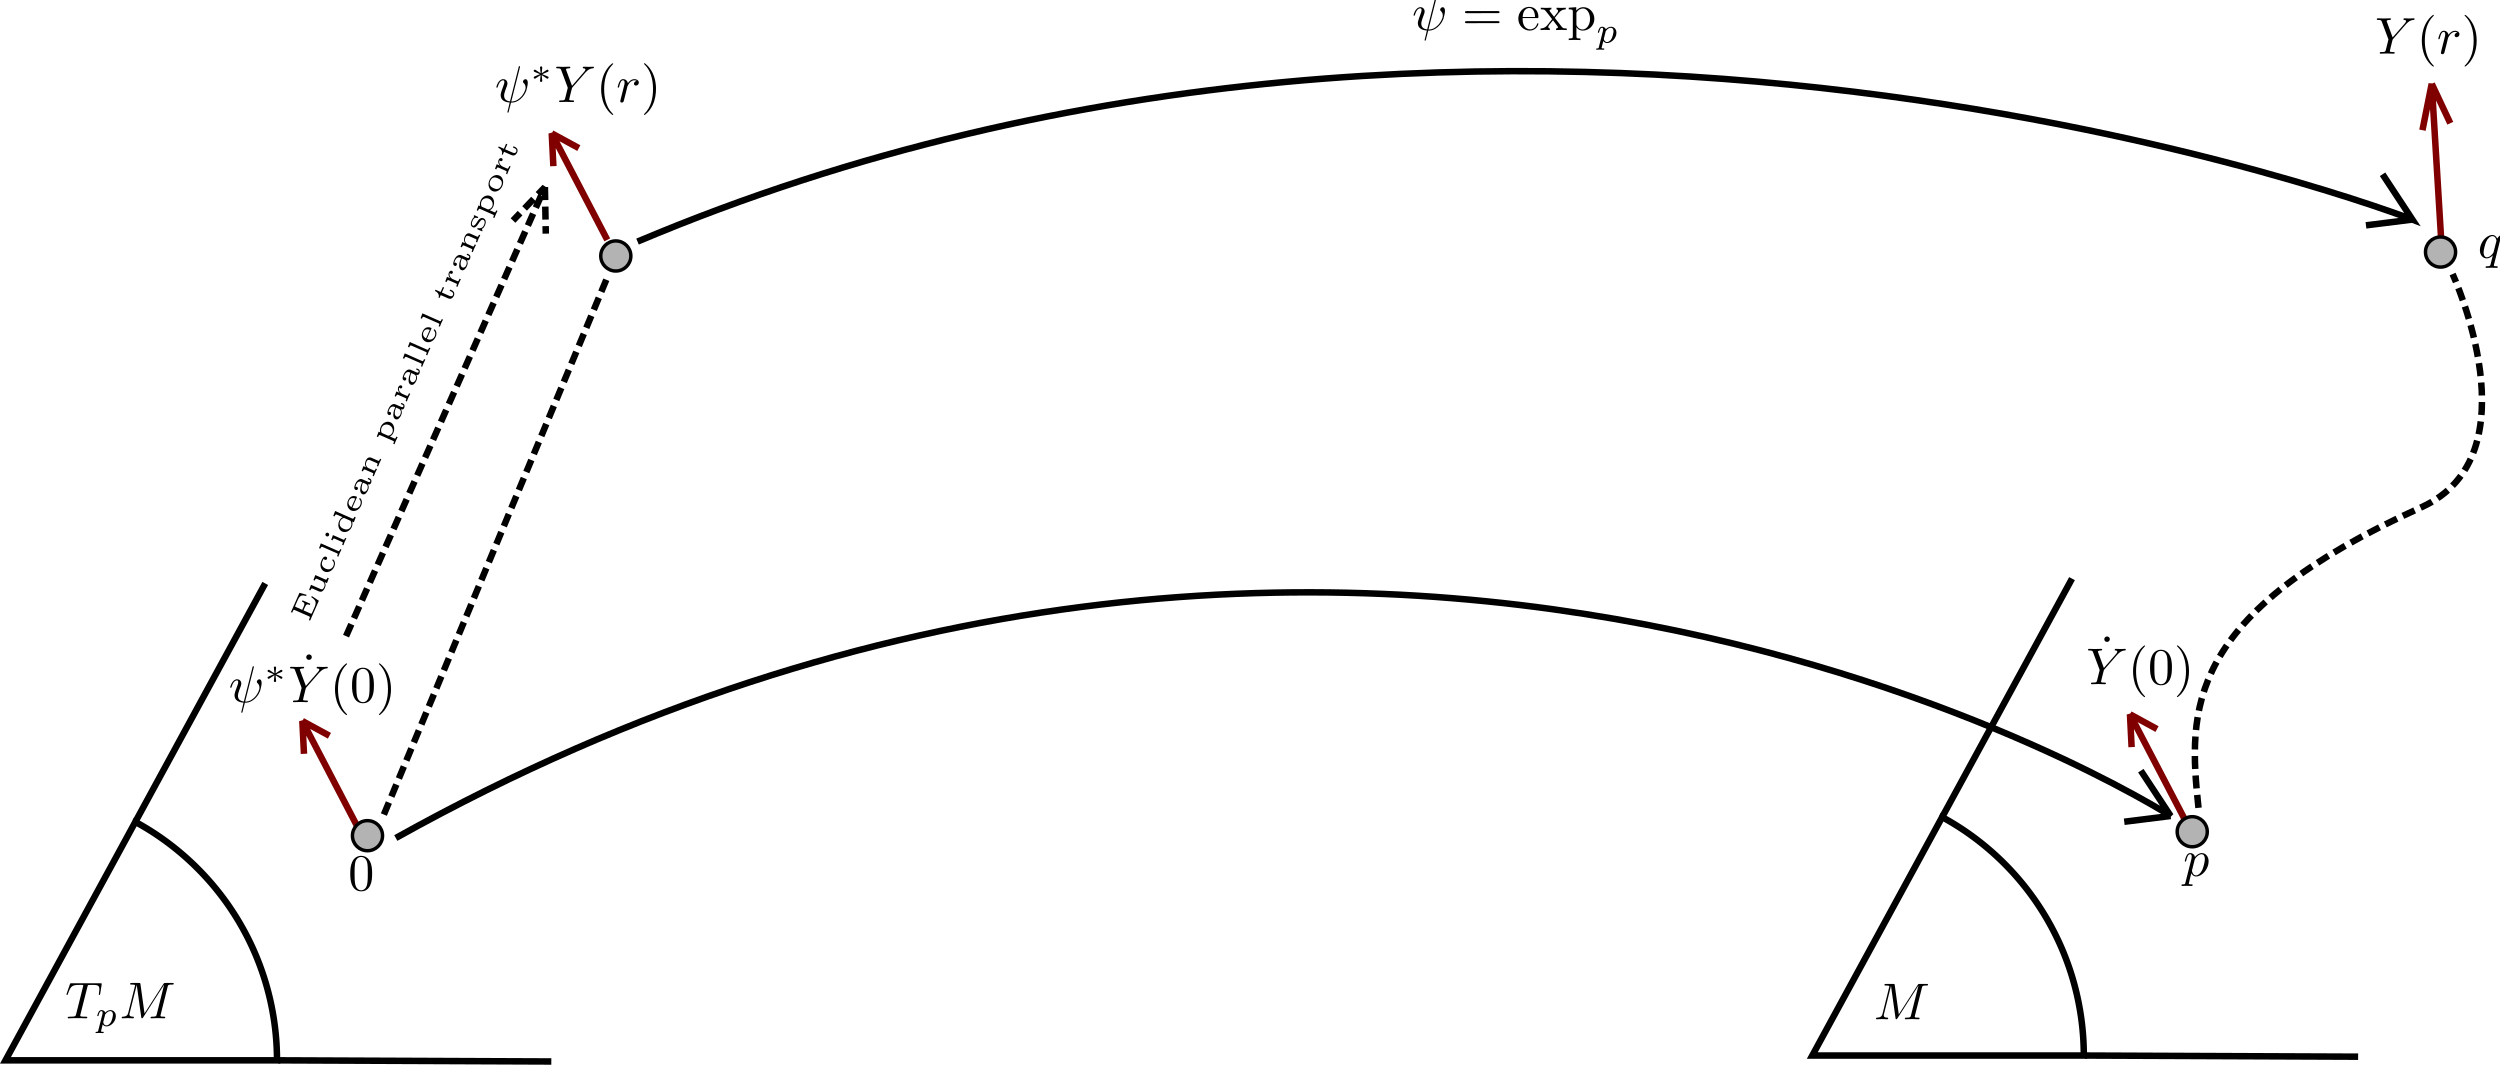 <?xml version="1.0" encoding="UTF-8" standalone="no"?>
<!-- Created with Inkscape (http://www.inkscape.org/) -->

<svg
   xmlns:ns0="http://www.iki.fi/pav/software/textext/"
   xmlns:dc="http://purl.org/dc/elements/1.1/"
   xmlns:cc="http://creativecommons.org/ns#"
   xmlns:rdf="http://www.w3.org/1999/02/22-rdf-syntax-ns#"
   xmlns:svg="http://www.w3.org/2000/svg"
   xmlns="http://www.w3.org/2000/svg"
   xmlns:sodipodi="http://sodipodi.sourceforge.net/DTD/sodipodi-0.dtd"
   xmlns:inkscape="http://www.inkscape.org/namespaces/inkscape"
   width="101.797mm"
   height="43.355mm"
   viewBox="0 0 101.797 43.355"
   version="1.1"
   id="svg8"
   inkscape:version="0.92.2 2405546, 2018-03-11"
   sodipodi:docname="jacobi-exp.svg">
  <sodipodi:namedview
     id="base"
     pagecolor="#ffffff"
     bordercolor="#666666"
     borderopacity="1.0"
     inkscape:pageopacity="0.0"
     inkscape:pageshadow="2"
     inkscape:zoom="3.959798"
     inkscape:cx="97.270093"
     inkscape:cy="93.172472"
     inkscape:document-units="mm"
     inkscape:current-layer="g1011-0-0"
     showgrid="false"
     inkscape:window-width="1916"
     inkscape:window-height="1042"
     inkscape:window-x="0"
     inkscape:window-y="18"
     inkscape:window-maximized="0" />
  <defs
     id="defs2" />
  <g
     transform="translate(-51.654,-142.492)"
     inkscape:label="Layer 2"
     id="layer2"
     inkscape:groupmode="layer">
    <g
       transform="translate(-65.104,-23.483)"
       id="g1011-0">
      <path
         id="path985-6"
         style="fill:none;stroke:#800000;stroke-width:0.265px;stroke-linecap:butt;stroke-linejoin:miter;stroke-opacity:1"
         d="m 129.07,195.334 1.102,0.601 m 1.158,3.736 -2.261,-4.337 0.067,1.336"
         inkscape:connector-curvature="0" />
    </g>
    <g
       transform="translate(-54.949,-47.412)"
       id="g1011-0-0">
      <path
         id="path985-6-6"
         style="fill:none;stroke:#800000;stroke-width:0.265px;stroke-linecap:butt;stroke-linejoin:miter;stroke-opacity:1"
         d="m 129.07,195.334 1.102,0.601 m 1.158,3.736 -2.261,-4.337 0.067,1.336"
         inkscape:connector-curvature="0" />
    </g>
    <g
       transform="translate(-0.529,0.529)"
       id="g1095">
      <g
         transform="translate(9.843,-24.285)"
         id="g1011">
        <g
           style="stroke:#800000"
           id="g988">
          <path
             style="fill:none;stroke:#800000;stroke-width:0.265px;stroke-linecap:butt;stroke-linejoin:miter;stroke-opacity:1"
             d="m 131.331,199.671 -2.261,-4.337 0.067,1.336"
             id="path981"
             inkscape:connector-curvature="0" />
        </g>
        <path
           inkscape:connector-curvature="0"
           id="path985"
           d="m 129.07,195.334 1.102,0.601"
           style="fill:none;stroke:#800000;stroke-width:0.265px;stroke-linecap:butt;stroke-linejoin:miter;stroke-opacity:1" />
      </g>
    </g>
    <g
       style="stroke:#800000"
       id="g1108">
      <path
         id="path1104"
         style="fill:none;stroke:#800000;stroke-width:0.265px;stroke-linecap:butt;stroke-linejoin:miter;stroke-opacity:1"
         d="m 150.671,145.904 0.756,1.606 m -0.378,4.63 -0.378,-6.237 -0.378,1.89"
         inkscape:connector-curvature="0" />
    </g>
    <g
       style="font-style:normal;font-variant:normal;font-weight:normal;font-stretch:normal;letter-spacing:normal;word-spacing:normal;text-anchor:start;fill:#000000;fill-opacity:1;fill-rule:evenodd;stroke:#000000;stroke-linecap:butt;stroke-linejoin:miter;stroke-miterlimit:10.433;stroke-dasharray:none;stroke-dashoffset:0;stroke-opacity:1"
       id="content"
       transform="matrix(0.212,0,0,-0.212,22.783,333.866)"
       xml:space="preserve"
       stroke-miterlimit="10.433"
       font-style="normal"
       font-variant="normal"
       font-weight="normal"
       font-stretch="normal"
       font-size-adjust="none"
       letter-spacing="normal"
       word-spacing="normal"
       ns0:version="0.7.1"
       ns0:texconverter="pdflatex"
       ns0:pdfconverter="pstoedit"
       ns0:text="$T_pM$"
       ns0:preamble="/usr/share/inkscape/extensions/default_packages.tex"
       ns0:scale="0.6"
       ns0:inkscapeversion="0.92.2">
<path
   style="fill:#000000;stroke-width:0"
   inkscape:connector-curvature="0"
   d="m 152.97,713.16 0.01,0.02 v 0.02 l 0.01,0.03 0.01,0.02 v 0.02 l 0.01,0.02 v 0.02 l 0.01,0.02 v 0.01 l 0.01,0.02 0.01,0.01 v 0.02 l 0.01,0.01 v 0.01 l 0.01,0.01 0.01,0.01 v 0.01 l 0.01,0.01 0.01,0.01 v 0.01 h 0.01 l 0.01,0.01 v 0.01 h 0.01 l 0.01,0.01 h 0.01 l 0.01,0.01 h 0.01 0.01 l 0.01,0.01 h 0.01 0.01 c 0.09,0.02 0.42,0.02 0.63,0.02 1.01,0 1.45,-0.04 1.45,-0.81 0,-0.15 -0.04,-0.54 -0.08,-0.8 -0.01,-0.04 -0.03,-0.16 -0.03,-0.19 0,-0.06 0.03,-0.13 0.12,-0.13 0.11,0 0.13,0.09 0.15,0.23 l 0.27,1.73 c 0.01,0.04 0.02,0.14 0.02,0.17 0,0.11 -0.1,0.11 -0.27,0.11 h -5.53 c -0.24,0 -0.25,-0.01 -0.32,-0.2 l -0.6,-1.75 c -0.01,-0.02 -0.06,-0.16 -0.06,-0.18 0,-0.06 0.05,-0.11 0.12,-0.11 0.1,0 0.11,0.05 0.17,0.21 0.54,1.54 0.8,1.72 2.27,1.72 h 0.39 c 0.28,0 0.28,-0.04 0.28,-0.12 0,-0.06 -0.03,-0.18 -0.04,-0.21 l -1.33,-5.3 c -0.09,-0.37 -0.12,-0.48 -1.19,-0.48 -0.36,0 -0.42,0 -0.42,-0.19 0,-0.12 0.11,-0.12 0.17,-0.12 0.27,0 0.55,0.03 0.82,0.03 0.28,0 0.57,0.01 0.85,0.01 0.28,0 0.55,-0.01 0.82,-0.01 0.29,0 0.59,-0.03 0.87,-0.03 0.1,0 0.22,0 0.22,0.2 0,0.11 -0.08,0.11 -0.34,0.11 -0.25,0 -0.38,0 -0.64,0.02 -0.29,0.03 -0.37,0.06 -0.37,0.22 0,0.01 0,0.06 0.04,0.21 z"
   id="path1340" />
<path
   style="fill:#000000;stroke-width:0"
   inkscape:connector-curvature="0"
   d="m 155.06,704.78 -0.01,-0.01 v -0.02 l -0.01,-0.02 v -0.01 -0.02 l -0.01,-0.01 v -0.02 l -0.01,-0.01 v -0.01 l -0.01,-0.01 v -0.01 L 155,704.62 v -0.01 l -0.01,-0.01 -0.01,-0.01 -0.01,-0.01 h -0.01 v -0.01 h -0.02 l -0.01,-0.01 h -0.01 l -0.01,-0.01 h -0.01 l -0.02,-0.01 h -0.02 v 0 h -0.01 -0.01 -0.01 -0.01 l -0.01,-0.01 h -0.01 -0.01 -0.01 -0.01 -0.02 -0.01 -0.01 -0.01 c -0.1,0 -0.19,0 -0.19,-0.14 0,-0.08 0.06,-0.11 0.09,-0.11 0.19,0 0.42,0.03 0.61,0.03 0.23,0 0.5,-0.03 0.73,-0.03 0.06,0 0.14,0.02 0.14,0.15 0,0.1 -0.1,0.1 -0.18,0.1 -0.16,0 -0.34,0 -0.34,0.09 0,0.03 0.04,0.21 0.07,0.32 0.09,0.36 0.19,0.74 0.26,1.03 0.08,-0.14 0.3,-0.41 0.72,-0.41 v 0.2 c -0.5,0 -0.62,0.53 -0.62,0.6 0,0.03 0.01,0.08 0.02,0.11 l 0.35,1.39 c 0.41,0.54 0.75,0.64 0.98,0.64 0.27,0 0.51,-0.2 0.51,-0.67 0,-0.29 -0.16,-1 -0.36,-1.4 -0.18,-0.34 -0.52,-0.67 -0.88,-0.67 v -0.2 c 0.86,0 1.8,0.94 1.8,1.98 0,0.81 -0.57,1.16 -1.05,1.16 -0.43,0 -0.8,-0.29 -0.99,-0.49 -0.12,0.4 -0.51,0.49 -0.72,0.49 -0.28,0 -0.44,-0.18 -0.56,-0.37 -0.13,-0.24 -0.25,-0.66 -0.25,-0.7 0,-0.09 0.1,-0.09 0.12,-0.09 0.1,0 0.11,0.02 0.15,0.21 0.11,0.41 0.24,0.75 0.52,0.75 0.18,0 0.23,-0.15 0.23,-0.34 0,-0.07 -0.02,-0.17 -0.02,-0.21 z"
   id="path1342" />
<path
   style="fill:#000000;stroke-width:0"
   inkscape:connector-curvature="0"
   d="m 168.37,713.15 0.01,0.03 0.01,0.03 0.01,0.03 0.01,0.03 v 0.02 l 0.01,0.03 0.01,0.02 0.01,0.03 0.01,0.02 0.01,0.02 0.01,0.02 0.02,0.02 0.01,0.01 0.02,0.02 0.02,0.01 0.02,0.02 0.02,0.01 0.02,0.01 0.03,0.01 0.02,0.01 0.04,0.01 h 0.01 l 0.02,0.01 h 0.02 0.01 l 0.02,0.01 h 0.02 0.02 l 0.03,0.01 h 0.02 0.02 0.03 0.02 l 0.03,0.01 h 0.02 0.03 0.03 0.03 0.03 0.03 0.03 0.04 0.03 c 0.23,0 0.32,0 0.32,0.2 0,0.11 -0.1,0.11 -0.27,0.11 h -1.32 c -0.25,0 -0.26,0 -0.39,-0.19 l -3.63,-5.66 -0.78,5.62 c -0.03,0.23 -0.05,0.23 -0.31,0.23 h -1.37 c -0.19,0 -0.3,0 -0.3,-0.19 0,-0.12 0.09,-0.12 0.29,-0.12 0.13,0 0.31,-0.01 0.43,-0.02 0.16,-0.02 0.22,-0.05 0.22,-0.16 0,-0.04 -0.01,-0.07 -0.04,-0.19 l -1.27,-5.05 c -0.1,-0.4 -0.27,-0.72 -1.07,-0.75 -0.05,0 -0.18,-0.01 -0.18,-0.19 0,-0.08 0.06,-0.12 0.14,-0.12 0.32,0 0.67,0.04 1,0.04 0.33,0 0.69,-0.04 1.02,-0.04 0.05,0 0.18,0 0.18,0.2 0,0.11 -0.11,0.11 -0.18,0.11 -0.57,0.01 -0.68,0.21 -0.68,0.44 0,0.07 0.01,0.12 0.04,0.23 l 1.36,5.41 h 0.01 l 0.86,-6.16 c 0.02,-0.12 0.03,-0.23 0.15,-0.23 0.11,0 0.17,0.11 0.22,0.18 l 4.03,6.29 v 0 l -1.42,-5.69 c -0.1,-0.39 -0.12,-0.47 -0.91,-0.47 -0.17,0 -0.28,0 -0.28,-0.19 0,-0.12 0.12,-0.12 0.15,-0.12 0.28,0 0.96,0.04 1.24,0.04 0.41,0 0.84,-0.04 1.25,-0.04 0.05,0 0.18,0 0.18,0.2 0,0.11 -0.08,0.11 -0.27,0.11 -0.37,0 -0.65,0 -0.65,0.18 0,0.04 0,0.06 0.05,0.24 z"
   id="path1344" />
</g>    <g
       ns0:inkscapeversion="0.92.2"
       ns0:scale="0.6"
       ns0:preamble="/usr/share/inkscape/extensions/default_packages.tex"
       ns0:text="$M$"
       ns0:pdfconverter="pstoedit"
       ns0:texconverter="pdflatex"
       ns0:version="0.7.1"
       word-spacing="normal"
       letter-spacing="normal"
       font-size-adjust="none"
       font-stretch="normal"
       font-weight="normal"
       font-variant="normal"
       font-style="normal"
       stroke-miterlimit="10.433"
       xml:space="preserve"
       transform="matrix(0.212,0,0,-0.212,96.426,333.905)"
       id="g1433"
       style="font-style:normal;font-variant:normal;font-weight:normal;font-stretch:normal;letter-spacing:normal;word-spacing:normal;text-anchor:start;fill:#000000;fill-opacity:1;fill-rule:evenodd;stroke:#000000;stroke-linecap:butt;stroke-linejoin:miter;stroke-miterlimit:10.433;stroke-dasharray:none;stroke-dashoffset:0;stroke-opacity:1">
<path
   id="path1431"
   d="m 157.95,713.15 v 0.03 l 0.01,0.03 0.01,0.03 0.01,0.03 0.01,0.02 v 0.03 l 0.01,0.02 0.01,0.03 0.01,0.02 0.01,0.02 0.02,0.02 0.01,0.02 0.01,0.01 0.02,0.02 0.02,0.01 0.02,0.02 0.02,0.01 0.02,0.01 0.03,0.01 0.03,0.01 0.03,0.01 h 0.01 l 0.02,0.01 h 0.02 0.02 l 0.02,0.01 h 0.02 0.02 l 0.02,0.01 h 0.02 0.02 0.03 0.02 l 0.03,0.01 h 0.03 0.02 0.03 0.03 0.03 0.03 0.04 0.03 0.03 c 0.23,0 0.32,0 0.32,0.2 0,0.11 -0.1,0.11 -0.27,0.11 h -1.31 c -0.26,0 -0.27,0 -0.39,-0.19 l -3.64,-5.66 -0.78,5.62 c -0.03,0.23 -0.05,0.23 -0.31,0.23 h -1.37 c -0.18,0 -0.29,0 -0.29,-0.19 0,-0.12 0.09,-0.12 0.28,-0.12 0.14,0 0.31,-0.01 0.43,-0.02 0.16,-0.02 0.22,-0.05 0.22,-0.16 0,-0.04 -0.01,-0.07 -0.04,-0.19 l -1.26,-5.05 c -0.1,-0.4 -0.27,-0.72 -1.08,-0.75 -0.05,0 -0.18,-0.01 -0.18,-0.19 0,-0.08 0.06,-0.12 0.14,-0.12 0.32,0 0.67,0.04 1,0.04 0.34,0 0.7,-0.04 1.02,-0.04 0.06,0 0.18,0 0.18,0.2 0,0.11 -0.1,0.11 -0.18,0.11 -0.56,0.01 -0.67,0.21 -0.67,0.44 0,0.07 0.01,0.12 0.04,0.23 l 1.35,5.41 h 0.01 l 0.86,-6.16 c 0.02,-0.12 0.03,-0.23 0.15,-0.23 0.11,0 0.17,0.11 0.22,0.18 l 4.03,6.29 h 0.01 l -1.43,-5.69 c -0.1,-0.39 -0.12,-0.47 -0.91,-0.47 -0.16,0 -0.27,0 -0.27,-0.19 0,-0.12 0.11,-0.12 0.14,-0.12 0.28,0 0.96,0.04 1.24,0.04 0.41,0 0.84,-0.04 1.25,-0.04 0.06,0 0.19,0 0.19,0.2 0,0.11 -0.09,0.11 -0.28,0.11 -0.37,0 -0.65,0 -0.65,0.18 0,0.04 0,0.06 0.05,0.24 z"
   inkscape:connector-curvature="0"
   style="fill:#000000;stroke-width:0" />
</g>    <g
       style="font-style:normal;font-variant:normal;font-weight:normal;font-stretch:normal;letter-spacing:normal;word-spacing:normal;text-anchor:start;fill:#000000;fill-opacity:1;fill-rule:evenodd;stroke:#000000;stroke-linecap:butt;stroke-linejoin:miter;stroke-miterlimit:10.433;stroke-dasharray:none;stroke-dashoffset:0;stroke-opacity:1"
       id="g1525"
       transform="matrix(0.212,0,0,-0.212,34.307,328.653)"
       xml:space="preserve"
       stroke-miterlimit="10.433"
       font-style="normal"
       font-variant="normal"
       font-weight="normal"
       font-stretch="normal"
       font-size-adjust="none"
       letter-spacing="normal"
       word-spacing="normal"
       ns0:version="0.7.1"
       ns0:texconverter="pdflatex"
       ns0:pdfconverter="pstoedit"
       ns0:text="$0$"
       ns0:preamble="/usr/share/inkscape/extensions/default_packages.tex"
       ns0:scale="0.6"
       ns0:inkscapeversion="0.92.2">
<path
   style="fill:#000000;stroke-width:0"
   inkscape:connector-curvature="0"
   d="m 153.3,710.3 v 0.15 0.15 l -0.01,0.15 v 0.15 l -0.01,0.15 -0.02,0.14 -0.01,0.15 -0.02,0.15 -0.02,0.14 -0.03,0.15 -0.03,0.14 -0.04,0.15 -0.04,0.14 -0.05,0.14 -0.06,0.14 -0.03,0.07 -0.03,0.07 c -0.46,0.95 -1.28,1.11 -1.69,1.11 -0.6,0 -1.33,-0.26 -1.74,-1.18 -0.32,-0.69 -0.37,-1.46 -0.37,-2.26 0,-0.74 0.04,-1.64 0.45,-2.39 0.43,-0.81 1.16,-1 1.65,-1 v 0.21 c -0.39,0 -0.98,0.25 -1.16,1.21 -0.11,0.59 -0.11,1.51 -0.11,2.09 0,0.64 0,1.29 0.08,1.83 0.19,1.18 0.94,1.27 1.19,1.27 0.32,0 0.98,-0.18 1.17,-1.16 0.1,-0.56 0.1,-1.31 0.1,-1.94 0,-0.74 0,-1.42 -0.11,-2.05 -0.15,-0.95 -0.72,-1.25 -1.16,-1.25 v 0 -0.21 c 0.53,0 1.29,0.2 1.73,1.15 0.32,0.68 0.37,1.46 0.37,2.24 z"
   id="path1523" />
</g>    <g
       ns0:inkscapeversion="0.92.2"
       ns0:scale="0.6"
       ns0:preamble="/usr/share/inkscape/extensions/default_packages.tex"
       ns0:text="$p$"
       ns0:pdfconverter="pstoedit"
       ns0:texconverter="pdflatex"
       ns0:version="0.7.1"
       word-spacing="normal"
       letter-spacing="normal"
       font-size-adjust="none"
       font-stretch="normal"
       font-weight="normal"
       font-variant="normal"
       font-style="normal"
       stroke-miterlimit="10.433"
       xml:space="preserve"
       transform="matrix(0.212,0,0,-0.212,109.023,328.07)"
       id="g1621"
       style="font-style:normal;font-variant:normal;font-weight:normal;font-stretch:normal;letter-spacing:normal;word-spacing:normal;text-anchor:start;fill:#000000;fill-opacity:1;fill-rule:evenodd;stroke:#000000;stroke-linecap:butt;stroke-linejoin:miter;stroke-miterlimit:10.433;stroke-dasharray:none;stroke-dashoffset:0;stroke-opacity:1">
<path
   id="path1619"
   d="m 149.16,705.91 -0.01,-0.03 v -0.03 l -0.01,-0.03 -0.01,-0.02 v -0.03 l -0.01,-0.02 -0.01,-0.02 -0.01,-0.02 v -0.02 l -0.01,-0.02 -0.01,-0.02 -0.01,-0.01 -0.01,-0.02 -0.01,-0.01 -0.01,-0.02 -0.01,-0.01 -0.02,-0.01 -0.01,-0.01 -0.02,-0.01 h -0.02 l -0.01,-0.01 -0.02,-0.01 h -0.03 l -0.02,-0.01 h -0.03 -0.01 l -0.01,-0.01 h -0.02 -0.01 -0.02 -0.01 -0.02 -0.02 -0.01 -0.02 -0.02 -0.02 -0.02 -0.02 c -0.12,0 -0.23,0 -0.23,-0.19 0,-0.08 0.05,-0.12 0.13,-0.12 0.27,0 0.56,0.03 0.84,0.03 0.33,0 0.67,-0.03 0.99,-0.03 0.05,0 0.18,0 0.18,0.2 0,0.11 -0.1,0.11 -0.24,0.11 -0.5,0 -0.5,0.07 -0.5,0.15 0,0.12 0.42,1.74 0.49,1.99 0.13,-0.29 0.41,-0.63 0.92,-0.63 l -0.02,0.21 c -0.65,0 -0.78,0.83 -0.78,0.89 0,0.02 0,0.04 0.03,0.16 l 0.49,1.94 c 0.07,0.27 0.34,0.55 0.51,0.7 0.35,0.31 0.64,0.38 0.81,0.38 0.4,0 0.64,-0.35 0.64,-0.94 0,-0.58 -0.33,-1.72 -0.51,-2.1 -0.34,-0.7 -0.82,-1.03 -1.19,-1.03 l 0.02,-0.21 c 1.15,0 2.4,1.45 2.4,2.91 0,0.93 -0.57,1.59 -1.33,1.59 -0.5,0 -0.98,-0.36 -1.3,-0.75 -0.1,0.54 -0.53,0.75 -0.9,0.75 -0.46,0 -0.65,-0.39 -0.74,-0.57 -0.18,-0.34 -0.31,-0.93 -0.31,-0.96 0,-0.1 0.1,-0.1 0.12,-0.1 0.1,0 0.11,0.01 0.17,0.22 0.17,0.71 0.37,1.19 0.73,1.19 0.17,0 0.31,-0.08 0.31,-0.46 0,-0.23 -0.03,-0.34 -0.07,-0.51 z"
   inkscape:connector-curvature="0"
   style="fill:#000000;stroke-width:0" />
</g>    <g
       style="font-style:normal;font-variant:normal;font-weight:normal;font-stretch:normal;letter-spacing:normal;word-spacing:normal;text-anchor:start;fill:#000000;fill-opacity:1;fill-rule:evenodd;stroke:#000000;stroke-linecap:butt;stroke-linejoin:miter;stroke-miterlimit:10.433;stroke-dasharray:none;stroke-dashoffset:0;stroke-opacity:1"
       id="g1721"
       transform="matrix(0.212,0,0,-0.212,121.02,302.901)"
       xml:space="preserve"
       stroke-miterlimit="10.433"
       font-style="normal"
       font-variant="normal"
       font-weight="normal"
       font-stretch="normal"
       font-size-adjust="none"
       letter-spacing="normal"
       word-spacing="normal"
       ns0:version="0.7.1"
       ns0:texconverter="pdflatex"
       ns0:pdfconverter="pstoedit"
       ns0:text="$q$"
       ns0:preamble="/usr/share/inkscape/extensions/default_packages.tex"
       ns0:scale="0.6"
       ns0:inkscapeversion="0.92.2">
<path
   style="fill:#000000;stroke-width:0"
   inkscape:connector-curvature="0"
   d="m 153.22,711.41 v 0 0 0.01 0 0.01 0 h -0.01 v 0.01 0 0.01 0 0.01 h -0.01 v 0 0.01 0 h -0.01 v 0.01 0 h -0.01 v 0.01 h -0.01 v 0 l -0.01,0.01 v 0 0 h -0.01 -0.01 v 0 l -0.01,0.01 v 0 h -0.01 v 0 c -0.11,0 -0.51,-0.4 -0.68,-0.69 -0.22,0.54 -0.61,0.7 -0.93,0.7 v -0.22 c 0.65,0 0.79,-0.81 0.79,-0.88 0,-0.06 -0.55,-2.23 -0.58,-2.27 -0.15,-0.28 -0.7,-0.92 -1.26,-0.92 v 0 c -0.6,0 -0.64,0.77 -0.64,0.94 0,0.48 0.29,1.56 0.46,1.98 0.31,0.73 0.82,1.15 1.23,1.15 v 0.22 c -1.17,0 -2.4,-1.47 -2.4,-2.92 0,-0.97 0.59,-1.58 1.32,-1.58 0.43,0 0.81,0.23 1.17,0.59 -0.09,-0.35 -0.42,-1.69 -0.45,-1.78 -0.08,-0.28 -0.15,-0.31 -0.71,-0.32 -0.13,0 -0.23,0 -0.23,-0.2 0,-0.01 0,-0.11 0.13,-0.11 0.32,0 0.67,0.03 1,0.03 0.33,0 0.69,-0.03 1.02,-0.03 0.05,0 0.18,0 0.18,0.2 0,0.11 -0.1,0.11 -0.26,0.11 -0.48,0 -0.48,0.07 -0.48,0.15 0,0.07 0.02,0.13 0.04,0.22 z"
   id="path1719" />
</g>    <g
       ns0:inkscapeversion="0.92.2"
       ns0:scale="0.6"
       ns0:preamble="/usr/share/inkscape/extensions/default_packages.tex"
       ns0:text="$\\dot Y(0)$"
       ns0:pdfconverter="pstoedit"
       ns0:texconverter="pdflatex"
       ns0:version="0.7.1"
       word-spacing="normal"
       letter-spacing="normal"
       font-size-adjust="none"
       font-stretch="normal"
       font-weight="normal"
       font-variant="normal"
       font-style="normal"
       stroke-miterlimit="10.433"
       xml:space="preserve"
       transform="matrix(0.212,0,0,-0.212,105.076,320.262)"
       id="g1833"
       style="font-style:normal;font-variant:normal;font-weight:normal;font-stretch:normal;letter-spacing:normal;word-spacing:normal;text-anchor:start;fill:#000000;fill-opacity:1;fill-rule:evenodd;stroke:#000000;stroke-linecap:butt;stroke-linejoin:miter;stroke-miterlimit:10.433;stroke-dasharray:none;stroke-dashoffset:0;stroke-opacity:1">
<path
   id="path1823"
   d="m 153.24,715.76 v 0.03 0.02 0.03 l -0.01,0.02 v 0.03 l -0.01,0.02 -0.01,0.02 -0.01,0.03 -0.01,0.02 -0.01,0.02 -0.01,0.03 -0.02,0.02 -0.01,0.02 -0.02,0.02 -0.01,0.02 -0.02,0.02 -0.02,0.01 -0.02,0.02 -0.02,0.02 -0.02,0.01 -0.02,0.02 -0.02,0.01 -0.02,0.01 -0.03,0.01 -0.02,0.01 -0.03,0.01 -0.02,0.01 -0.03,0.01 h -0.02 l -0.03,0.01 h -0.03 -0.03 c -0.33,0 -0.53,-0.28 -0.53,-0.53 0,-0.27 0.22,-0.52 0.52,-0.52 0.34,0 0.54,0.27 0.54,0.52 z"
   inkscape:connector-curvature="0"
   style="fill:#000000;stroke-width:0" />
<path
   id="path1825"
   d="m 154.66,712.78 0.14,0.14 c 0.3,0.29 0.63,0.63 1.31,0.68 0.11,0.01 0.2,0.01 0.2,0.19 0,0.08 -0.05,0.12 -0.13,0.12 -0.26,0 -0.55,-0.03 -0.82,-0.03 -0.33,0 -0.68,0.03 -0.99,0.03 -0.06,0 -0.19,0 -0.19,-0.19 0,-0.11 0.1,-0.12 0.15,-0.12 0.07,0 0.35,-0.02 0.35,-0.23 0,-0.16 -0.22,-0.42 -0.26,-0.47 l -2.32,-2.66 -1.09,2.96 c -0.06,0.13 -0.06,0.15 -0.06,0.16 0,0.24 0.48,0.24 0.58,0.24 0.14,0 0.24,0 0.24,0.2 0,0.11 -0.12,0.11 -0.15,0.11 -0.27,0 -0.97,-0.03 -1.25,-0.03 -0.25,0 -0.87,0.03 -1.12,0.03 -0.06,0 -0.19,0 -0.19,-0.2 0,-0.11 0.1,-0.11 0.23,-0.11 0.6,0 0.64,-0.09 0.73,-0.34 l 1.22,-3.26 c 0.02,-0.03 0.05,-0.14 0.05,-0.17 0,-0.03 -0.4,-1.63 -0.45,-1.81 -0.13,-0.55 -0.14,-0.58 -0.94,-0.59 -0.19,0 -0.27,0 -0.27,-0.2 0,-0.11 0.12,-0.11 0.14,-0.11 0.28,0 0.98,0.04 1.26,0.04 0.27,0 0.99,-0.04 1.27,-0.04 0.07,0 0.19,0 0.19,0.2 0,0.11 -0.09,0.11 -0.28,0.11 -0.02,0 -0.21,0 -0.38,0.02 -0.21,0.02 -0.27,0.04 -0.27,0.16 0,0.07 0.09,0.42 0.14,0.63 l 0.35,1.4 c 0.05,0.19 0.06,0.22 0.14,0.31 z"
   inkscape:connector-curvature="0"
   style="fill:#000000;stroke-width:0" />
<path
   id="path1827"
   d="m 160.01,704.74 v 0.01 0 0 0.01 0 0 0.01 0 H 160 v 0.01 0 0.01 h -0.01 v 0.01 0 l -0.01,0.01 v 0.01 h -0.01 v 0.01 h -0.01 v 0.01 0 h -0.01 v 0.01 h -0.01 v 0.01 h -0.01 v 0.01 h -0.01 v 0.01 h -0.01 v 0.01 l -0.01,0.01 v 0 l -0.01,0.01 -0.01,0.01 v 0 l -0.01,0.01 -0.01,0.01 v 0 l -0.01,0.01 -0.01,0.01 c -1.24,1.25 -1.56,3.13 -1.56,4.65 0,1.73 0.37,3.46 1.6,4.7 0.13,0.12 0.13,0.14 0.13,0.17 0,0.07 -0.04,0.1 -0.1,0.1 -0.1,0 -1,-0.68 -1.59,-1.94 -0.5,-1.09 -0.62,-2.2 -0.62,-3.03 0,-0.78 0.11,-1.98 0.65,-3.1 0.6,-1.22 1.46,-1.87 1.56,-1.87 0.06,0 0.1,0.03 0.1,0.1 z"
   inkscape:connector-curvature="0"
   style="fill:#000000;stroke-width:0" />
<path
   id="path1829"
   d="m 165.17,710.3 v 0.15 0.15 0.15 l -0.01,0.15 -0.01,0.15 -0.01,0.14 -0.02,0.15 -0.02,0.15 -0.02,0.14 -0.03,0.15 -0.03,0.14 -0.04,0.15 -0.04,0.14 -0.05,0.14 -0.06,0.14 -0.03,0.07 -0.03,0.07 c -0.46,0.95 -1.27,1.11 -1.69,1.11 -0.6,0 -1.33,-0.26 -1.74,-1.18 -0.32,-0.69 -0.37,-1.46 -0.37,-2.26 0,-0.74 0.04,-1.64 0.45,-2.39 0.43,-0.81 1.16,-1 1.65,-1 v 0.21 c -0.39,0 -0.98,0.25 -1.16,1.21 -0.11,0.59 -0.11,1.51 -0.11,2.09 0,0.64 0,1.29 0.08,1.83 0.19,1.18 0.94,1.27 1.19,1.27 0.33,0 0.98,-0.18 1.17,-1.16 0.1,-0.56 0.1,-1.31 0.1,-1.94 0,-0.74 0,-1.42 -0.11,-2.05 -0.14,-0.95 -0.71,-1.25 -1.16,-1.25 v 0 -0.21 c 0.54,0 1.29,0.2 1.73,1.15 0.32,0.68 0.37,1.46 0.37,2.24 z"
   inkscape:connector-curvature="0"
   style="fill:#000000;stroke-width:0" />
<path
   id="path1831"
   d="m 168.45,709.61 v 0.07 0.08 l -0.01,0.08 v 0.08 l -0.01,0.17 -0.01,0.17 -0.01,0.18 -0.03,0.19 -0.02,0.2 -0.04,0.2 -0.03,0.2 -0.05,0.21 -0.05,0.21 -0.07,0.21 -0.07,0.21 -0.07,0.21 -0.05,0.11 -0.04,0.11 -0.05,0.1 -0.05,0.11 c -0.6,1.22 -1.46,1.87 -1.56,1.87 -0.06,0 -0.1,-0.04 -0.1,-0.1 0,-0.03 0,-0.05 0.19,-0.23 0.98,-0.99 1.55,-2.57 1.55,-4.64 0,-1.7 -0.37,-3.45 -1.61,-4.7 -0.13,-0.12 -0.13,-0.14 -0.13,-0.17 0,-0.06 0.04,-0.1 0.1,-0.1 0.1,0 1,0.68 1.59,1.94 0.51,1.09 0.63,2.19 0.63,3.03 z"
   inkscape:connector-curvature="0"
   style="fill:#000000;stroke-width:0" />
</g>    <g
       style="font-style:normal;font-variant:normal;font-weight:normal;font-stretch:normal;letter-spacing:normal;word-spacing:normal;text-anchor:start;fill:#000000;fill-opacity:1;fill-rule:evenodd;stroke:#000000;stroke-linecap:butt;stroke-linejoin:miter;stroke-miterlimit:10.433;stroke-dasharray:none;stroke-dashoffset:0;stroke-opacity:1"
       id="g1955"
       transform="matrix(0.212,0,0,-0.212,116.834,294.587)"
       xml:space="preserve"
       stroke-miterlimit="10.433"
       font-style="normal"
       font-variant="normal"
       font-weight="normal"
       font-stretch="normal"
       font-size-adjust="none"
       letter-spacing="normal"
       word-spacing="normal"
       ns0:version="0.7.1"
       ns0:texconverter="pdflatex"
       ns0:pdfconverter="pstoedit"
       ns0:text="$Y(r)$"
       ns0:preamble="/usr/share/inkscape/extensions/default_packages.tex"
       ns0:scale="0.6"
       ns0:inkscapeversion="0.92.2">
<path
   style="fill:#000000;stroke-width:0"
   inkscape:connector-curvature="0"
   d="m 154.66,712.78 0.14,0.14 c 0.3,0.29 0.63,0.63 1.31,0.68 0.11,0.01 0.2,0.01 0.2,0.19 0,0.08 -0.05,0.12 -0.13,0.12 -0.26,0 -0.55,-0.03 -0.82,-0.03 -0.33,0 -0.68,0.03 -0.99,0.03 -0.06,0 -0.19,0 -0.19,-0.19 0,-0.11 0.1,-0.12 0.15,-0.12 0.07,0 0.35,-0.02 0.35,-0.23 0,-0.16 -0.22,-0.42 -0.26,-0.47 l -2.32,-2.66 -1.09,2.96 c -0.06,0.13 -0.06,0.15 -0.06,0.16 0,0.24 0.48,0.24 0.58,0.24 0.14,0 0.24,0 0.24,0.2 0,0.11 -0.12,0.11 -0.15,0.11 -0.27,0 -0.97,-0.03 -1.25,-0.03 -0.25,0 -0.87,0.03 -1.12,0.03 -0.06,0 -0.19,0 -0.19,-0.2 0,-0.11 0.1,-0.11 0.23,-0.11 0.6,0 0.64,-0.09 0.73,-0.34 l 1.22,-3.26 c 0.02,-0.03 0.05,-0.14 0.05,-0.17 0,-0.03 -0.4,-1.63 -0.45,-1.81 -0.13,-0.55 -0.14,-0.58 -0.94,-0.59 -0.19,0 -0.27,0 -0.27,-0.2 0,-0.11 0.12,-0.11 0.14,-0.11 0.28,0 0.98,0.04 1.26,0.04 0.27,0 0.99,-0.04 1.27,-0.04 0.07,0 0.19,0 0.19,0.2 0,0.11 -0.09,0.11 -0.28,0.11 -0.02,0 -0.21,0 -0.38,0.02 -0.21,0.02 -0.27,0.04 -0.27,0.16 0,0.07 0.09,0.42 0.14,0.63 l 0.35,1.4 c 0.05,0.19 0.06,0.22 0.14,0.31 z"
   id="path1947" />
<path
   style="fill:#000000;stroke-width:0"
   inkscape:connector-curvature="0"
   d="m 160.01,704.74 v 0.01 0 0 0.01 0 0 0.01 0 H 160 v 0.01 0 0.01 h -0.01 v 0.01 0 l -0.01,0.01 v 0.01 h -0.01 v 0.01 h -0.01 v 0.01 0 h -0.01 v 0.01 h -0.01 v 0.01 h -0.01 v 0.01 h -0.01 v 0.01 h -0.01 v 0.01 l -0.01,0.01 v 0 l -0.01,0.01 -0.01,0.01 v 0 l -0.01,0.01 -0.01,0.01 v 0 l -0.01,0.01 -0.01,0.01 c -1.24,1.25 -1.56,3.13 -1.56,4.65 0,1.73 0.37,3.46 1.6,4.7 0.13,0.12 0.13,0.14 0.13,0.17 0,0.07 -0.04,0.1 -0.1,0.1 -0.1,0 -1,-0.68 -1.59,-1.94 -0.5,-1.09 -0.62,-2.2 -0.62,-3.03 0,-0.78 0.11,-1.98 0.65,-3.1 0.6,-1.22 1.46,-1.87 1.56,-1.87 0.06,0 0.1,0.03 0.1,0.1 z"
   id="path1949" />
<path
   style="fill:#000000;stroke-width:0"
   inkscape:connector-curvature="0"
   d="m 161.46,707.71 v -0.01 -0.02 l -0.01,-0.01 v -0.02 l -0.01,-0.03 v -0.03 l -0.01,-0.03 -0.01,-0.04 -0.01,-0.03 v -0.03 l -0.01,-0.01 v -0.02 -0.01 l -0.01,-0.02 v -0.01 -0.01 l -0.01,-0.02 v -0.01 -0.01 -0.01 -0.01 l -0.01,-0.01 v -0.01 0 -0.01 -0.01 c 0,-0.18 0.14,-0.26 0.29,-0.26 0.12,0 0.3,0.07 0.37,0.27 0.02,0.04 0.36,1.39 0.4,1.57 0.08,0.33 0.26,1.03 0.32,1.3 0.04,0.12 0.32,0.59 0.56,0.81 0.08,0.07 0.37,0.33 0.79,0.33 0.26,0 0.41,-0.12 0.42,-0.12 -0.3,-0.05 -0.52,-0.29 -0.52,-0.55 0,-0.16 0.11,-0.35 0.38,-0.35 0.27,0 0.55,0.23 0.55,0.59 0,0.35 -0.32,0.65 -0.83,0.65 -0.64,0 -1.08,-0.49 -1.27,-0.77 -0.08,0.45 -0.44,0.77 -0.91,0.77 -0.46,0 -0.65,-0.39 -0.74,-0.57 -0.18,-0.34 -0.31,-0.93 -0.31,-0.96 0,-0.1 0.1,-0.1 0.12,-0.1 0.1,0 0.11,0.01 0.17,0.22 0.17,0.71 0.37,1.19 0.73,1.19 0.17,0 0.31,-0.08 0.31,-0.46 0,-0.21 -0.03,-0.32 -0.16,-0.83 z"
   id="path1951" />
<path
   style="fill:#000000;stroke-width:0"
   inkscape:connector-curvature="0"
   d="m 168.24,709.61 v 0.07 0.08 l -0.01,0.08 v 0.08 l -0.01,0.17 -0.01,0.17 -0.01,0.18 -0.03,0.19 -0.02,0.2 -0.04,0.2 -0.03,0.2 -0.05,0.21 -0.05,0.21 -0.07,0.21 -0.07,0.21 -0.07,0.21 -0.05,0.11 -0.04,0.11 -0.05,0.1 -0.05,0.11 c -0.6,1.22 -1.46,1.87 -1.56,1.87 -0.06,0 -0.1,-0.04 -0.1,-0.1 0,-0.03 0,-0.05 0.19,-0.23 0.98,-0.99 1.55,-2.57 1.55,-4.64 0,-1.7 -0.37,-3.45 -1.61,-4.7 -0.13,-0.12 -0.13,-0.14 -0.13,-0.17 0,-0.06 0.04,-0.1 0.1,-0.1 0.1,0 1,0.68 1.59,1.94 0.51,1.09 0.63,2.19 0.63,3.03 z"
   id="path1953" />
</g>    <g
       ns0:inkscapeversion="0.92.2"
       ns0:scale="0.6"
       ns0:preamble="/usr/share/inkscape/extensions/default_packages.tex"
       ns0:text="$\\psi = \\exp_p$"
       ns0:pdfconverter="pstoedit"
       ns0:texconverter="pdflatex"
       ns0:version="0.7.1"
       word-spacing="normal"
       letter-spacing="normal"
       font-size-adjust="none"
       font-stretch="normal"
       font-weight="normal"
       font-variant="normal"
       font-style="normal"
       stroke-miterlimit="10.433"
       xml:space="preserve"
       transform="matrix(0.212,0,0,-0.212,77.624,293.626)"
       id="g2093"
       style="font-style:normal;font-variant:normal;font-weight:normal;font-stretch:normal;letter-spacing:normal;word-spacing:normal;text-anchor:start;fill:#000000;fill-opacity:1;fill-rule:evenodd;stroke:#000000;stroke-linecap:butt;stroke-linejoin:miter;stroke-miterlimit:10.433;stroke-dasharray:none;stroke-dashoffset:0;stroke-opacity:1">
<path
   id="path2079"
   d="m 153.52,713.76 v 0 0.01 0.01 l 0.01,0.01 v 0 0.01 0.01 0.01 l 0.01,0.01 v 0.01 0.01 0.01 0.01 l 0.01,0.01 v 0.01 0.01 0.01 0 c 0,0.1 -0.07,0.11 -0.12,0.11 -0.1,0 -0.11,-0.02 -0.15,-0.2 l -1.66,-6.57 c -0.75,0.09 -1.13,0.46 -1.13,1.12 0,0.2 0,0.45 0.54,1.84 0.04,0.12 0.1,0.29 0.1,0.49 0,0.45 -0.31,0.82 -0.81,0.82 -0.95,0 -1.32,-1.44 -1.32,-1.53 0,-0.1 0.1,-0.1 0.12,-0.1 0.1,0 0.11,0.02 0.16,0.18 0.27,0.94 0.67,1.23 1.01,1.23 0.08,0 0.25,0 0.25,-0.32 0,-0.26 -0.1,-0.51 -0.23,-0.86 -0.48,-1.25 -0.48,-1.51 -0.48,-1.67 0,-0.95 0.78,-1.36 1.73,-1.41 -0.08,-0.36 -0.08,-0.38 -0.21,-0.91 -0.03,-0.11 -0.23,-0.91 -0.23,-0.94 0,-0.01 0,-0.1 0.12,-0.1 0.02,0 0.06,0 0.08,0.04 0.03,0.02 0.09,0.27 0.12,0.41 l 0.38,1.48 c 0.37,0 1.25,0 2.19,1.06 0.41,0.46 0.61,0.89 0.73,1.19 0.08,0.25 0.3,1.11 0.3,1.55 0,0.56 -0.27,0.7 -0.44,0.7 -0.24,0 -0.49,-0.26 -0.49,-0.48 0,-0.13 0.06,-0.19 0.15,-0.27 0.11,-0.11 0.36,-0.37 0.36,-0.84 0,-0.64 -0.52,-1.45 -0.87,-1.81 -0.88,-0.89 -1.52,-0.89 -1.88,-0.89 z"
   inkscape:connector-curvature="0"
   style="fill:#000000;stroke-width:0" />
<path
   id="path2081"
   d="m 165.18,710.37 h 0.03 0.03 0.02 l 0.02,0.01 h 0.01 0.02 0.01 0.02 0.01 l 0.01,0.01 h 0.02 0.01 l 0.01,0.01 h 0.02 l 0.01,0.01 h 0.01 l 0.01,0.01 0.01,0.01 0.01,0.01 0.01,0.01 v 0.01 h 0.01 v 0.01 h 0.01 v 0.01 0.01 0 l 0.01,0.01 v 0.01 0 0.01 0.01 0.01 l 0.01,0.01 v 0 0.01 0.01 c 0,0.2 -0.19,0.2 -0.33,0.2 h -5.98 c -0.14,0 -0.33,0 -0.33,-0.2 0,-0.2 0.19,-0.2 0.35,-0.2 z"
   inkscape:connector-curvature="0"
   style="fill:#000000;stroke-width:0" />
<path
   id="path2083"
   d="m 165.19,708.45 h 0.01 0.01 0.03 0.03 0.01 0.02 0.01 0.02 0.01 l 0.01,0.01 h 0.02 0.01 l 0.01,0.01 h 0.01 l 0.02,0.01 h 0.01 l 0.01,0.01 h 0.01 l 0.01,0.01 0.01,0.01 0.01,0.01 v 0 l 0.01,0.01 v 0.01 0 l 0.01,0.01 v 0 0.01 0.01 h 0.01 v 0.01 0.01 0 0.01 0.01 l 0.01,0.01 v 0.01 0.01 0.01 c 0,0.19 -0.19,0.19 -0.34,0.19 h -5.95 c -0.16,0 -0.35,0 -0.35,-0.19 0,-0.2 0.19,-0.2 0.33,-0.2 z"
   inkscape:connector-curvature="0"
   style="fill:#000000;stroke-width:0" />
<path
   id="path2085"
   d="m 169.95,709.42 0.01,0.21 c 0.06,1.48 0.9,1.73 1.24,1.73 1.03,0 1.13,-1.34 1.13,-1.73 h -2.37 l -0.01,-0.21 h 2.79 c 0.21,0 0.24,0 0.24,0.21 0,0.98 -0.53,1.95 -1.78,1.95 -1.16,0 -2.08,-1.03 -2.08,-2.27 0,-1.33 1.05,-2.29 2.2,-2.29 1.22,0 1.66,1.1 1.66,1.29 0,0.1 -0.08,0.12 -0.13,0.12 -0.09,0 -0.11,-0.06 -0.12,-0.14 -0.35,-1.03 -1.25,-1.03 -1.35,-1.03 -0.5,0 -0.9,0.3 -1.13,0.67 -0.3,0.48 -0.3,1.13 -0.3,1.49 z"
   inkscape:connector-curvature="0"
   style="fill:#000000;stroke-width:0" />
<path
   id="path2087"
   d="m 176.13,709.46 0.06,0.07 0.06,0.08 0.06,0.07 0.06,0.08 0.12,0.15 0.06,0.08 0.07,0.08 0.06,0.07 0.06,0.07 0.05,0.07 0.06,0.07 0.03,0.03 0.02,0.03 0.03,0.04 0.03,0.03 0.02,0.02 0.03,0.03 0.02,0.03 0.02,0.02 c 0.31,0.36 0.72,0.51 1.19,0.52 v 0.31 c -0.26,-0.02 -0.56,-0.03 -0.82,-0.03 -0.3,0 -0.83,0.02 -0.96,0.03 v -0.31 c 0.21,-0.02 0.29,-0.15 0.29,-0.31 0,-0.16 -0.1,-0.29 -0.15,-0.35 l -0.61,-0.77 -0.78,1 c -0.09,0.1 -0.09,0.12 -0.09,0.18 0,0.15 0.15,0.24 0.35,0.25 v 0.31 c -0.26,-0.01 -0.92,-0.03 -1.08,-0.03 -0.21,0 -0.68,0.01 -0.95,0.03 v -0.31 c 0.7,0 0.71,-0.01 1.18,-0.61 l 0.99,-1.28 -0.94,-1.18 c -0.48,-0.58 -1.07,-0.6 -1.28,-0.6 v -0.31 c 0.26,0.03 0.57,0.04 0.83,0.04 0.29,0 0.71,-0.02 0.95,-0.04 v 0.31 c -0.22,0.03 -0.29,0.16 -0.29,0.31 0,0.22 0.29,0.55 0.9,1.26 l 0.75,-0.99 c 0.08,-0.11 0.21,-0.27 0.21,-0.33 0,-0.09 -0.09,-0.24 -0.36,-0.25 v -0.31 c 0.3,0.02 0.86,0.04 1.08,0.04 0.27,0 0.66,-0.01 0.96,-0.04 v 0.31 c -0.54,0 -0.72,0.02 -0.95,0.31 z"
   inkscape:connector-curvature="0"
   style="fill:#000000;stroke-width:0" />
<path
   id="path2089"
   d="m 180.25,710.86 v 0.66 l -1.44,-0.11 v -0.31 c 0.71,0 0.78,-0.06 0.78,-0.5 v -4.65 c 0,-0.44 -0.11,-0.44 -0.78,-0.44 v -0.31 c 0.34,0.01 0.86,0.03 1.12,0.03 0.27,0 0.78,-0.02 1.12,-0.03 v 0.31 c -0.66,0 -0.77,0 -0.77,0.44 v 1.67 0.09 l 0.14,0.13 c -0.14,0.21 -0.14,0.22 -0.14,0.42 v 0 2.21 c 0.29,0.51 0.77,0.8 1.28,0.8 0.73,0 1.34,-0.88 1.34,-2 0,-1.2 -0.7,-2.04 -1.44,-2.04 -0.4,0 -0.78,0.2 -1.04,0.61 l -0.14,-0.13 c 0.05,-0.16 0.46,-0.69 1.22,-0.69 1.19,0 2.23,0.97 2.23,2.25 0,1.26 -0.97,2.25 -2.09,2.25 -0.77,0 -1.19,-0.44 -1.39,-0.66 z"
   inkscape:connector-curvature="0"
   style="fill:#000000;stroke-width:0" />
<path
   id="path2091"
   d="m 184.59,703.84 -0.01,-0.02 v -0.01 l -0.01,-0.02 v -0.01 -0.02 l -0.01,-0.01 v -0.02 l -0.01,-0.01 v -0.01 l -0.01,-0.01 v -0.01 l -0.01,-0.01 -0.01,-0.01 v -0.01 l -0.01,-0.01 -0.01,-0.01 h -0.01 l -0.01,-0.01 -0.01,-0.01 h -0.01 l -0.01,-0.01 h -0.01 -0.02 l -0.01,-0.01 h -0.02 v 0 h -0.01 -0.01 -0.01 l -0.01,-0.01 h -0.01 -0.01 -0.01 -0.01 -0.02 -0.01 -0.01 -0.01 -0.02 c -0.09,0 -0.18,0 -0.18,-0.14 0,-0.08 0.06,-0.11 0.09,-0.11 0.19,0 0.42,0.03 0.61,0.03 0.23,0 0.5,-0.03 0.73,-0.03 0.06,0 0.14,0.02 0.14,0.15 0,0.1 -0.1,0.1 -0.18,0.1 -0.16,0 -0.35,0 -0.35,0.08 0,0.04 0.05,0.22 0.08,0.32 0.09,0.37 0.18,0.75 0.26,1.04 0.08,-0.14 0.3,-0.41 0.72,-0.41 v 0.2 c -0.5,0 -0.62,0.53 -0.62,0.6 0,0.03 0.01,0.08 0.02,0.1 l 0.35,1.4 c 0.4,0.54 0.75,0.64 0.98,0.64 0.27,0 0.51,-0.2 0.51,-0.67 0,-0.29 -0.16,-1 -0.36,-1.4 -0.18,-0.34 -0.52,-0.67 -0.88,-0.67 v -0.2 c 0.85,0 1.8,0.94 1.8,1.97 0,0.82 -0.57,1.17 -1.05,1.17 -0.43,0 -0.81,-0.29 -0.99,-0.49 -0.12,0.4 -0.51,0.49 -0.72,0.49 -0.28,0 -0.44,-0.18 -0.56,-0.37 -0.14,-0.24 -0.25,-0.66 -0.25,-0.7 0,-0.09 0.1,-0.09 0.12,-0.09 0.1,0 0.11,0.02 0.15,0.21 0.11,0.4 0.24,0.75 0.52,0.75 0.18,0 0.23,-0.15 0.23,-0.34 0,-0.07 -0.02,-0.17 -0.03,-0.21 z"
   inkscape:connector-curvature="0"
   style="fill:#000000;stroke-width:0" />
</g>    <g
       style="font-style:normal;font-variant:normal;font-weight:normal;font-stretch:normal;letter-spacing:normal;word-spacing:normal;text-anchor:start;fill:#000000;fill-opacity:1;fill-rule:evenodd;stroke:#000000;stroke-linecap:butt;stroke-linejoin:miter;stroke-miterlimit:10.433;stroke-dasharray:none;stroke-dashoffset:0;stroke-opacity:1"
       id="g2247"
       transform="matrix(0.212,0,0,-0.212,29.44,320.993)"
       xml:space="preserve"
       stroke-miterlimit="10.433"
       font-style="normal"
       font-variant="normal"
       font-weight="normal"
       font-stretch="normal"
       font-size-adjust="none"
       letter-spacing="normal"
       word-spacing="normal"
       ns0:version="0.7.1"
       ns0:texconverter="pdflatex"
       ns0:pdfconverter="pstoedit"
       ns0:text="$\\psi^* \\dot Y(0)$"
       ns0:preamble="/usr/share/inkscape/extensions/default_packages.tex"
       ns0:scale="0.6"
       ns0:inkscapeversion="0.92.2">
<path
   style="fill:#000000;stroke-width:0"
   inkscape:connector-curvature="0"
   d="m 153.52,713.76 v 0 0.01 0.01 l 0.01,0.01 v 0 0.01 0.01 0.01 l 0.01,0.01 v 0.01 0.01 0.01 0.01 l 0.01,0.01 v 0.01 0.01 0.01 0 c 0,0.1 -0.07,0.11 -0.12,0.11 -0.1,0 -0.11,-0.02 -0.15,-0.2 l -1.66,-6.57 c -0.75,0.09 -1.13,0.46 -1.13,1.12 0,0.2 0,0.45 0.54,1.84 0.04,0.12 0.1,0.29 0.1,0.49 0,0.45 -0.31,0.82 -0.81,0.82 -0.95,0 -1.32,-1.44 -1.32,-1.53 0,-0.1 0.1,-0.1 0.12,-0.1 0.1,0 0.11,0.02 0.16,0.18 0.27,0.94 0.67,1.23 1.01,1.23 0.08,0 0.25,0 0.25,-0.32 0,-0.26 -0.1,-0.51 -0.23,-0.86 -0.48,-1.25 -0.48,-1.51 -0.48,-1.67 0,-0.95 0.78,-1.36 1.73,-1.41 -0.08,-0.36 -0.08,-0.38 -0.21,-0.91 -0.03,-0.11 -0.23,-0.91 -0.23,-0.94 0,-0.01 0,-0.1 0.12,-0.1 0.02,0 0.06,0 0.08,0.04 0.03,0.02 0.09,0.27 0.12,0.41 l 0.38,1.48 c 0.37,0 1.25,0 2.19,1.06 0.41,0.46 0.61,0.89 0.73,1.19 0.08,0.25 0.3,1.11 0.3,1.55 0,0.56 -0.27,0.7 -0.44,0.7 -0.24,0 -0.49,-0.26 -0.49,-0.48 0,-0.13 0.06,-0.19 0.15,-0.27 0.11,-0.11 0.36,-0.37 0.36,-0.84 0,-0.64 -0.52,-1.45 -0.87,-1.81 -0.88,-0.89 -1.52,-0.89 -1.88,-0.89 z"
   id="path2233" />
<path
   style="fill:#000000;stroke-width:0"
   inkscape:connector-curvature="0"
   d="m 157.82,712.47 0.05,0.02 0.05,0.03 0.05,0.02 0.05,0.02 0.04,0.02 0.05,0.02 0.04,0.02 0.04,0.01 0.04,0.02 0.04,0.02 0.04,0.01 0.03,0.02 0.04,0.01 0.03,0.01 0.03,0.02 0.03,0.01 0.03,0.01 0.03,0.01 0.02,0.01 0.03,0.02 0.02,0.01 0.03,0.01 0.02,0.01 0.02,0.01 h 0.02 l 0.03,0.01 0.03,0.02 0.04,0.02 0.03,0.01 c 0.14,0.06 0.2,0.09 0.2,0.22 0,0.12 -0.09,0.22 -0.22,0.22 -0.05,0 -0.06,0 -0.14,-0.06 l -0.95,-0.63 0.1,1.02 c 0.01,0.13 0,0.3 -0.21,0.3 -0.08,0 -0.22,-0.05 -0.22,-0.2 0,-0.07 0.03,-0.28 0.04,-0.35 0.01,-0.11 0.06,-0.62 0.08,-0.77 l -0.95,0.63 c -0.07,0.04 -0.09,0.06 -0.15,0.06 -0.13,0 -0.22,-0.1 -0.22,-0.22 0,-0.14 0.08,-0.18 0.15,-0.2 l 1.05,-0.44 c -0.57,-0.25 -0.83,-0.35 -1,-0.43 -0.14,-0.06 -0.2,-0.09 -0.2,-0.22 0,-0.12 0.09,-0.22 0.22,-0.22 0.05,0 0.06,0 0.14,0.06 l 0.96,0.63 -0.12,-1.12 c 0,-0.15 0.14,-0.2 0.22,-0.2 0.08,0 0.22,0.05 0.22,0.2 0,0.07 -0.03,0.28 -0.04,0.35 -0.01,0.11 -0.06,0.62 -0.07,0.77 l 0.83,-0.55 c 0.19,-0.14 0.2,-0.14 0.26,-0.14 0.13,0 0.22,0.1 0.22,0.22 0,0.14 -0.08,0.18 -0.15,0.2 z"
   id="path2235" />
<path
   style="fill:#000000;stroke-width:0"
   inkscape:connector-curvature="0"
   d="m 164.67,715.76 v 0.03 0.02 l -0.01,0.03 v 0.02 l -0.01,0.03 v 0.02 l -0.01,0.02 -0.01,0.03 -0.01,0.02 -0.01,0.02 -0.01,0.03 -0.02,0.02 -0.01,0.02 -0.02,0.02 -0.02,0.02 -0.01,0.02 -0.02,0.01 -0.02,0.02 -0.02,0.02 -0.02,0.01 -0.02,0.02 -0.02,0.01 -0.03,0.01 -0.02,0.01 -0.02,0.01 -0.03,0.01 -0.02,0.01 -0.03,0.01 h -0.03 l -0.02,0.01 h -0.03 -0.03 c -0.34,0 -0.54,-0.28 -0.54,-0.53 0,-0.27 0.23,-0.52 0.53,-0.52 0.34,0 0.54,0.27 0.54,0.52 z"
   id="path2237" />
<path
   style="fill:#000000;stroke-width:0"
   inkscape:connector-curvature="0"
   d="m 166.09,712.78 0.14,0.14 c 0.3,0.29 0.63,0.63 1.31,0.68 0.11,0.01 0.2,0.01 0.2,0.19 0,0.08 -0.05,0.12 -0.13,0.12 -0.26,0 -0.55,-0.03 -0.82,-0.03 -0.33,0 -0.68,0.03 -1,0.03 -0.06,0 -0.19,0 -0.19,-0.19 0,-0.11 0.1,-0.12 0.15,-0.12 0.07,0 0.36,-0.02 0.36,-0.23 0,-0.16 -0.23,-0.42 -0.27,-0.47 l -2.31,-2.66 -1.1,2.96 c -0.06,0.13 -0.06,0.15 -0.06,0.16 0,0.24 0.49,0.24 0.59,0.24 0.14,0 0.24,0 0.24,0.2 0,0.11 -0.12,0.11 -0.15,0.11 -0.28,0 -0.98,-0.03 -1.26,-0.03 -0.25,0 -0.86,0.03 -1.11,0.03 -0.06,0 -0.19,0 -0.19,-0.2 0,-0.11 0.1,-0.11 0.23,-0.11 0.6,0 0.64,-0.09 0.73,-0.34 l 1.22,-3.26 c 0.01,-0.03 0.04,-0.14 0.04,-0.17 0,-0.03 -0.4,-1.63 -0.45,-1.81 -0.13,-0.55 -0.14,-0.58 -0.93,-0.59 -0.19,0 -0.27,0 -0.27,-0.2 0,-0.11 0.12,-0.11 0.14,-0.11 0.28,0 0.97,0.04 1.25,0.04 0.28,0 1,-0.04 1.28,-0.04 0.07,0 0.19,0 0.19,0.2 0,0.11 -0.09,0.11 -0.28,0.11 -0.02,0 -0.21,0 -0.38,0.02 -0.21,0.02 -0.27,0.04 -0.27,0.16 0,0.07 0.09,0.42 0.14,0.63 l 0.35,1.4 c 0.05,0.19 0.06,0.22 0.14,0.31 z"
   id="path2239" />
<path
   style="fill:#000000;stroke-width:0"
   inkscape:connector-curvature="0"
   d="m 171.44,704.74 v 0.01 0 0 0.01 0 0 l -0.01,0.01 v 0 0 0.01 0 l -0.01,0.01 v 0 0.01 h -0.01 v 0.01 l -0.01,0.01 v 0 l -0.01,0.01 v 0 0.01 h -0.01 v 0 l -0.01,0.01 v 0 0.01 h -0.01 v 0.01 h -0.01 v 0.01 h -0.01 v 0.01 l -0.01,0.01 h -0.01 v 0.01 l -0.01,0.01 h -0.01 v 0.01 l -0.01,0.01 h -0.01 v 0.01 l -0.01,0.01 c -1.25,1.25 -1.57,3.13 -1.57,4.65 0,1.73 0.38,3.46 1.61,4.7 0.13,0.12 0.13,0.14 0.13,0.17 0,0.07 -0.04,0.1 -0.1,0.1 -0.1,0 -1,-0.68 -1.59,-1.94 -0.51,-1.09 -0.63,-2.2 -0.63,-3.03 0,-0.78 0.11,-1.98 0.66,-3.1 0.6,-1.22 1.46,-1.87 1.56,-1.87 0.06,0 0.1,0.03 0.1,0.1 z"
   id="path2241" />
<path
   style="fill:#000000;stroke-width:0"
   inkscape:connector-curvature="0"
   d="m 176.6,710.3 v 0.15 0.15 l -0.01,0.15 v 0.15 l -0.01,0.15 -0.02,0.14 -0.01,0.15 -0.02,0.15 -0.02,0.14 -0.03,0.15 -0.03,0.14 -0.04,0.15 -0.04,0.14 -0.05,0.14 -0.06,0.14 -0.03,0.07 -0.03,0.07 c -0.46,0.95 -1.28,1.11 -1.69,1.11 -0.6,0 -1.33,-0.26 -1.74,-1.18 -0.32,-0.69 -0.37,-1.46 -0.37,-2.26 0,-0.74 0.04,-1.64 0.45,-2.39 0.43,-0.81 1.16,-1 1.64,-1 v 0.21 c -0.38,0 -0.97,0.25 -1.15,1.21 -0.11,0.59 -0.11,1.51 -0.11,2.09 0,0.64 0,1.29 0.08,1.83 0.19,1.18 0.93,1.27 1.18,1.27 0.33,0 0.99,-0.18 1.18,-1.16 0.1,-0.56 0.1,-1.31 0.1,-1.94 0,-0.74 0,-1.42 -0.11,-2.05 -0.15,-0.95 -0.72,-1.25 -1.17,-1.25 v 0 -0.21 c 0.54,0 1.3,0.2 1.74,1.15 0.32,0.68 0.37,1.46 0.37,2.24 z"
   id="path2243" />
<path
   style="fill:#000000;stroke-width:0"
   inkscape:connector-curvature="0"
   d="m 179.88,709.61 -0.01,0.07 v 0.08 0.08 0.08 l -0.01,0.17 -0.01,0.17 -0.02,0.18 -0.02,0.19 -0.03,0.2 -0.03,0.2 -0.04,0.2 -0.04,0.21 -0.06,0.21 -0.06,0.21 -0.07,0.21 -0.08,0.21 -0.04,0.11 -0.05,0.11 -0.04,0.1 -0.05,0.11 c -0.6,1.22 -1.46,1.87 -1.56,1.87 -0.06,0 -0.1,-0.04 -0.1,-0.1 0,-0.03 0,-0.05 0.19,-0.23 0.98,-0.99 1.55,-2.57 1.55,-4.64 0,-1.7 -0.37,-3.45 -1.61,-4.7 -0.13,-0.12 -0.13,-0.14 -0.13,-0.17 0,-0.06 0.04,-0.1 0.1,-0.1 0.1,0 1,0.68 1.59,1.94 0.51,1.09 0.63,2.19 0.63,3.03 z"
   id="path2245" />
</g>    <g
       ns0:inkscapeversion="0.92.2"
       ns0:scale="0.6"
       ns0:preamble="/usr/share/inkscape/extensions/default_packages.tex"
       ns0:text="$\\psi^* Y(r)$"
       ns0:pdfconverter="pstoedit"
       ns0:texconverter="pdflatex"
       ns0:version="0.7.1"
       word-spacing="normal"
       letter-spacing="normal"
       font-size-adjust="none"
       font-stretch="normal"
       font-weight="normal"
       font-variant="normal"
       font-style="normal"
       stroke-miterlimit="10.433"
       xml:space="preserve"
       transform="matrix(0.212,0,0,-0.212,40.277,296.557)"
       id="g2415"
       style="font-style:normal;font-variant:normal;font-weight:normal;font-stretch:normal;letter-spacing:normal;word-spacing:normal;text-anchor:start;fill:#000000;fill-opacity:1;fill-rule:evenodd;stroke:#000000;stroke-linecap:butt;stroke-linejoin:miter;stroke-miterlimit:10.433;stroke-dasharray:none;stroke-dashoffset:0;stroke-opacity:1">
<path
   id="path2403"
   d="m 153.52,713.76 v 0 0.01 0.01 l 0.01,0.01 v 0 0.01 0.01 0.01 l 0.01,0.01 v 0.01 0.01 0.01 0.01 l 0.01,0.01 v 0.01 0.01 0.01 0 c 0,0.1 -0.07,0.11 -0.12,0.11 -0.1,0 -0.11,-0.02 -0.15,-0.2 l -1.66,-6.57 c -0.75,0.09 -1.13,0.46 -1.13,1.12 0,0.2 0,0.45 0.54,1.84 0.04,0.12 0.1,0.29 0.1,0.49 0,0.45 -0.31,0.82 -0.81,0.82 -0.95,0 -1.32,-1.44 -1.32,-1.53 0,-0.1 0.1,-0.1 0.12,-0.1 0.1,0 0.11,0.02 0.16,0.18 0.27,0.94 0.67,1.23 1.01,1.23 0.08,0 0.25,0 0.25,-0.32 0,-0.26 -0.1,-0.51 -0.23,-0.86 -0.48,-1.25 -0.48,-1.51 -0.48,-1.67 0,-0.95 0.78,-1.36 1.73,-1.41 -0.08,-0.36 -0.08,-0.38 -0.21,-0.91 -0.03,-0.11 -0.23,-0.91 -0.23,-0.94 0,-0.01 0,-0.1 0.12,-0.1 0.02,0 0.06,0 0.08,0.04 0.03,0.02 0.09,0.27 0.12,0.41 l 0.38,1.48 c 0.37,0 1.25,0 2.19,1.06 0.41,0.46 0.61,0.89 0.73,1.19 0.08,0.25 0.3,1.11 0.3,1.55 0,0.56 -0.27,0.7 -0.44,0.7 -0.24,0 -0.49,-0.26 -0.49,-0.48 0,-0.13 0.06,-0.19 0.15,-0.27 0.11,-0.11 0.36,-0.37 0.36,-0.84 0,-0.64 -0.52,-1.45 -0.87,-1.81 -0.88,-0.89 -1.52,-0.89 -1.88,-0.89 z"
   inkscape:connector-curvature="0"
   style="fill:#000000;stroke-width:0" />
<path
   id="path2405"
   d="m 157.82,712.47 0.05,0.02 0.05,0.03 0.05,0.02 0.05,0.02 0.04,0.02 0.05,0.02 0.04,0.02 0.04,0.01 0.04,0.02 0.04,0.02 0.04,0.01 0.03,0.02 0.04,0.01 0.03,0.01 0.03,0.02 0.03,0.01 0.03,0.01 0.03,0.01 0.02,0.01 0.03,0.02 0.02,0.01 0.03,0.01 0.02,0.01 0.02,0.01 h 0.02 l 0.03,0.01 0.03,0.02 0.04,0.02 0.03,0.01 c 0.14,0.06 0.2,0.09 0.2,0.22 0,0.12 -0.09,0.22 -0.22,0.22 -0.05,0 -0.06,0 -0.14,-0.06 l -0.95,-0.63 0.1,1.02 c 0.01,0.13 0,0.3 -0.21,0.3 -0.08,0 -0.22,-0.05 -0.22,-0.2 0,-0.07 0.03,-0.28 0.04,-0.35 0.01,-0.11 0.06,-0.62 0.08,-0.77 l -0.95,0.63 c -0.07,0.04 -0.09,0.06 -0.15,0.06 -0.13,0 -0.22,-0.1 -0.22,-0.22 0,-0.14 0.08,-0.18 0.15,-0.2 l 1.05,-0.44 c -0.57,-0.25 -0.83,-0.35 -1,-0.43 -0.14,-0.06 -0.2,-0.09 -0.2,-0.22 0,-0.12 0.09,-0.22 0.22,-0.22 0.05,0 0.06,0 0.14,0.06 l 0.96,0.63 -0.12,-1.12 c 0,-0.15 0.14,-0.2 0.22,-0.2 0.08,0 0.22,0.05 0.22,0.2 0,0.07 -0.03,0.28 -0.04,0.35 -0.01,0.11 -0.06,0.62 -0.07,0.77 l 0.83,-0.55 c 0.19,-0.14 0.2,-0.14 0.26,-0.14 0.13,0 0.22,0.1 0.22,0.22 0,0.14 -0.08,0.18 -0.15,0.2 z"
   inkscape:connector-curvature="0"
   style="fill:#000000;stroke-width:0" />
<path
   id="path2407"
   d="m 166.09,712.78 0.14,0.14 c 0.3,0.29 0.63,0.63 1.31,0.68 0.11,0.01 0.2,0.01 0.2,0.19 0,0.08 -0.05,0.12 -0.13,0.12 -0.26,0 -0.55,-0.03 -0.82,-0.03 -0.33,0 -0.68,0.03 -1,0.03 -0.06,0 -0.19,0 -0.19,-0.19 0,-0.11 0.1,-0.12 0.15,-0.12 0.07,0 0.36,-0.02 0.36,-0.23 0,-0.16 -0.23,-0.42 -0.27,-0.47 l -2.31,-2.66 -1.1,2.96 c -0.06,0.13 -0.06,0.15 -0.06,0.16 0,0.24 0.49,0.24 0.59,0.24 0.14,0 0.24,0 0.24,0.2 0,0.11 -0.12,0.11 -0.15,0.11 -0.28,0 -0.98,-0.03 -1.26,-0.03 -0.25,0 -0.86,0.03 -1.11,0.03 -0.06,0 -0.19,0 -0.19,-0.2 0,-0.11 0.1,-0.11 0.23,-0.11 0.6,0 0.64,-0.09 0.73,-0.34 l 1.22,-3.26 c 0.01,-0.03 0.04,-0.14 0.04,-0.17 0,-0.03 -0.4,-1.63 -0.45,-1.81 -0.13,-0.55 -0.14,-0.58 -0.93,-0.59 -0.19,0 -0.27,0 -0.27,-0.2 0,-0.11 0.12,-0.11 0.14,-0.11 0.28,0 0.97,0.04 1.25,0.04 0.28,0 1,-0.04 1.28,-0.04 0.07,0 0.19,0 0.19,0.2 0,0.11 -0.09,0.11 -0.28,0.11 -0.02,0 -0.21,0 -0.38,0.02 -0.21,0.02 -0.27,0.04 -0.27,0.16 0,0.07 0.09,0.42 0.14,0.63 l 0.35,1.4 c 0.05,0.19 0.06,0.22 0.14,0.31 z"
   inkscape:connector-curvature="0"
   style="fill:#000000;stroke-width:0" />
<path
   id="path2409"
   d="m 171.44,704.74 v 0.01 0 0 0.01 0 0 l -0.01,0.01 v 0 0 0.01 0 l -0.01,0.01 v 0 0.01 h -0.01 v 0.01 l -0.01,0.01 v 0 l -0.01,0.01 v 0 0.01 h -0.01 v 0 l -0.01,0.01 v 0 0.01 h -0.01 v 0.01 h -0.01 v 0.01 h -0.01 v 0.01 l -0.01,0.01 h -0.01 v 0.01 l -0.01,0.01 h -0.01 v 0.01 l -0.01,0.01 h -0.01 v 0.01 l -0.01,0.01 c -1.25,1.25 -1.57,3.13 -1.57,4.65 0,1.73 0.38,3.46 1.61,4.7 0.13,0.12 0.13,0.14 0.13,0.17 0,0.07 -0.04,0.1 -0.1,0.1 -0.1,0 -1,-0.68 -1.59,-1.94 -0.51,-1.09 -0.63,-2.2 -0.63,-3.03 0,-0.78 0.11,-1.98 0.66,-3.1 0.6,-1.22 1.46,-1.87 1.56,-1.87 0.06,0 0.1,0.03 0.1,0.1 z"
   inkscape:connector-curvature="0"
   style="fill:#000000;stroke-width:0" />
<path
   id="path2411"
   d="m 172.89,707.71 v -0.01 l -0.01,-0.02 v -0.01 -0.02 l -0.01,-0.03 -0.01,-0.03 v -0.03 l -0.01,-0.04 -0.01,-0.03 -0.01,-0.03 v -0.01 -0.02 l -0.01,-0.01 v -0.02 -0.01 l -0.01,-0.01 v -0.02 -0.01 -0.01 -0.01 l -0.01,-0.01 v -0.01 -0.01 0 -0.01 -0.01 c 0,-0.18 0.14,-0.26 0.29,-0.26 0.12,0 0.3,0.07 0.37,0.27 0.02,0.04 0.36,1.39 0.4,1.57 0.08,0.33 0.26,1.03 0.32,1.3 0.04,0.12 0.31,0.59 0.55,0.81 0.08,0.07 0.37,0.33 0.8,0.33 0.26,0 0.41,-0.12 0.42,-0.12 -0.3,-0.05 -0.52,-0.29 -0.52,-0.55 0,-0.16 0.11,-0.35 0.38,-0.35 0.27,0 0.55,0.23 0.55,0.59 0,0.35 -0.32,0.65 -0.83,0.65 -0.65,0 -1.08,-0.49 -1.27,-0.77 -0.08,0.45 -0.44,0.77 -0.91,0.77 -0.46,0 -0.65,-0.39 -0.74,-0.57 -0.18,-0.34 -0.31,-0.93 -0.31,-0.96 0,-0.1 0.1,-0.1 0.12,-0.1 0.1,0 0.11,0.01 0.17,0.22 0.17,0.71 0.37,1.19 0.73,1.19 0.17,0 0.31,-0.08 0.31,-0.46 0,-0.21 -0.03,-0.32 -0.16,-0.83 z"
   inkscape:connector-curvature="0"
   style="fill:#000000;stroke-width:0" />
<path
   id="path2413"
   d="m 179.66,709.61 v 0.07 0.08 0.08 0.08 l -0.01,0.17 -0.01,0.17 -0.02,0.18 -0.02,0.19 -0.03,0.2 -0.03,0.2 -0.04,0.2 -0.04,0.21 -0.06,0.21 -0.06,0.21 -0.07,0.21 -0.08,0.21 -0.04,0.11 -0.05,0.11 -0.04,0.1 -0.05,0.11 c -0.6,1.22 -1.46,1.87 -1.56,1.87 -0.06,0 -0.1,-0.04 -0.1,-0.1 0,-0.03 0,-0.05 0.19,-0.23 0.98,-0.99 1.55,-2.57 1.55,-4.64 0,-1.7 -0.37,-3.45 -1.61,-4.7 -0.13,-0.12 -0.13,-0.14 -0.13,-0.17 0,-0.06 0.04,-0.1 0.1,-0.1 0.1,0 1,0.68 1.59,1.94 0.5,1.09 0.62,2.19 0.62,3.03 z"
   inkscape:connector-curvature="0"
   style="fill:#000000;stroke-width:0" />
</g>  </g>
  <g
     transform="translate(-51.654,-142.492)"
     id="layer1"
     inkscape:groupmode="layer"
     inkscape:label="Layer 1">
    <path
       d="m 57.165,175.958 a 11.056,11.056 0 0 1 5.768,9.709 H 51.877 Z"
       sodipodi:end="0"
       sodipodi:start="5.2111096"
       sodipodi:ry="11.055803"
       sodipodi:rx="11.055803"
       sodipodi:cy="185.66705"
       sodipodi:cx="51.877235"
       sodipodi:type="arc"
       id="path4510"
       style="opacity:1;fill:none;fill-opacity:1;stroke:#000000;stroke-width:0.265;stroke-miterlimit:4;stroke-dasharray:none;stroke-dashoffset:0;stroke-opacity:1" />
    <path
       inkscape:connector-curvature="0"
       id="path4516"
       d="m 62.453,166.249 -5.288,9.709 v 0"
       style="fill:none;stroke:#000000;stroke-width:0.265px;stroke-linecap:butt;stroke-linejoin:miter;stroke-opacity:1" />
    <path
       inkscape:connector-curvature="0"
       id="path4518"
       d="m 62.99,185.667 11.113,0.047"
       style="fill:none;stroke:#000000;stroke-width:0.265px;stroke-linecap:butt;stroke-linejoin:miter;stroke-opacity:1" />
    <path
       d="m 130.736,175.763 a 11.056,11.056 0 0 1 5.768,9.709 h -11.056 z"
       sodipodi:end="0"
       sodipodi:start="5.2111096"
       sodipodi:ry="11.055803"
       sodipodi:rx="11.055803"
       sodipodi:cy="185.47179"
       sodipodi:cx="125.44813"
       sodipodi:type="arc"
       id="path4510-3"
       style="opacity:1;fill:none;fill-opacity:1;stroke:#000000;stroke-width:0.265;stroke-miterlimit:4;stroke-dasharray:none;stroke-dashoffset:0;stroke-opacity:1" />
    <path
       inkscape:connector-curvature="0"
       id="path4516-6"
       d="m 136.024,166.054 -5.288,9.709 v 0"
       style="fill:none;stroke:#000000;stroke-width:0.265px;stroke-linecap:butt;stroke-linejoin:miter;stroke-opacity:1" />
    <path
       inkscape:connector-curvature="0"
       id="path4518-7"
       d="m 136.561,185.472 11.113,0.047"
       style="fill:none;stroke:#000000;stroke-width:0.265px;stroke-linecap:butt;stroke-linejoin:miter;stroke-opacity:1" />
    <circle
       r="0.613"
       cy="176.52"
       cx="66.618"
       id="path890"
       style="opacity:1;fill:#b3b3b3;fill-opacity:1;stroke:#000000;stroke-width:0.141;stroke-miterlimit:4;stroke-dasharray:none;stroke-dashoffset:0;stroke-opacity:1" />
    <circle
       r="0.613"
       cy="152.915"
       cx="76.729"
       id="path890-5"
       style="opacity:1;fill:#b3b3b3;fill-opacity:1;stroke:#000000;stroke-width:0.141;stroke-miterlimit:4;stroke-dasharray:none;stroke-dashoffset:0;stroke-opacity:1" />
    <circle
       r="0.613"
       cy="176.359"
       cx="140.919"
       id="path890-3"
       style="opacity:1;fill:#b3b3b3;fill-opacity:1;stroke:#000000;stroke-width:0.141;stroke-miterlimit:4;stroke-dasharray:none;stroke-dashoffset:0;stroke-opacity:1" />
    <circle
       r="0.613"
       cy="152.755"
       cx="151.03"
       id="path890-5-5"
       style="opacity:1;fill:#b3b3b3;fill-opacity:1;stroke:#000000;stroke-width:0.141;stroke-miterlimit:4;stroke-dasharray:none;stroke-dashoffset:0;stroke-opacity:1" />
    <g
       id="g952"
       inkscape:label="g952">
      <path
         id="path944"
         style="fill:none;stroke:#000000;stroke-width:0.265px;stroke-linecap:butt;stroke-linejoin:miter;stroke-opacity:1"
         d="m 140.04,175.717 -1.89,0.236 m -70.38,0.661 c 39.403,-21.97 72.27,-0.898 72.27,-0.898 l -1.214,-1.843"
         inkscape:connector-curvature="0" />
    </g>
    <path
       id="path944-1"
       style="fill:none;stroke:#000000;stroke-width:0.265px;stroke-linecap:butt;stroke-linejoin:miter;stroke-opacity:1"
       d="m 149.883,151.432 -1.89,0.236 m -70.38,0.661 c 35.718,-15.072 72.27,-0.898 72.27,-0.898 l -1.214,-1.843"
       inkscape:connector-curvature="0" />
    <path
       sodipodi:nodetypes="csc"
       inkscape:connector-curvature="0"
       id="path977"
       d="m 141.174,175.386 c -0.425,-3.969 -0.584,-7.871 9.071,-12.237 4.683,-2.117 1.276,-9.497 1.276,-9.497"
       style="fill:none;stroke:#000000;stroke-width:0.265;stroke-linecap:butt;stroke-linejoin:miter;stroke-miterlimit:4;stroke-dasharray:0.529, 0.265;stroke-dashoffset:0;stroke-opacity:1" />
    <path
       sodipodi:nodetypes="cc"
       inkscape:connector-curvature="0"
       id="path1037"
       d="m 67.285,175.66 9.087,-21.849"
       style="fill:none;stroke:#000000;stroke-width:0.265;stroke-linecap:butt;stroke-linejoin:miter;stroke-miterlimit:4;stroke-dasharray:0.53, 0.265;stroke-dashoffset:0;stroke-opacity:1" />
    <g
       transform="translate(2.117)"
       id="g2270">
      <path
         style="fill:none;stroke:#000000;stroke-width:0.265;stroke-linecap:butt;stroke-linejoin:miter;stroke-miterlimit:4;stroke-dasharray:0.53, 0.265;stroke-dashoffset:0;stroke-opacity:1"
         d="m 63.628,168.395 8.098,-18.286 -1.3,1.363"
         id="path1037-5"
         inkscape:connector-curvature="0"
         sodipodi:nodetypes="ccc" />
      <path
         sodipodi:nodetypes="cc"
         inkscape:connector-curvature="0"
         id="path2040"
         d="m 71.725,150.109 0.036,1.897"
         style="fill:none;stroke:#000000;stroke-width:0.265;stroke-linecap:butt;stroke-linejoin:miter;stroke-miterlimit:4;stroke-dasharray:0.53, 0.265;stroke-dashoffset:0;stroke-opacity:1" />
    </g>
    <g
       style="font-style:normal;font-variant:normal;font-weight:normal;font-stretch:normal;letter-spacing:normal;word-spacing:normal;text-anchor:start;fill:#000000;fill-opacity:1;fill-rule:evenodd;stroke:#000000;stroke-linecap:butt;stroke-linejoin:miter;stroke-miterlimit:10.433;stroke-dasharray:none;stroke-dashoffset:0;stroke-opacity:1"
       ns0:inkscapeversion="0.92.2"
       ns0:scale="0.3"
       ns0:preamble="/usr/share/inkscape/extensions/default_packages.tex"
       ns0:text="\\tiny Euclidean parallel transport"
       ns0:pdfconverter="pstoedit"
       ns0:texconverter="pdflatex"
       ns0:version="0.7.1"
       word-spacing="normal"
       letter-spacing="normal"
       font-size-adjust="none"
       font-stretch="normal"
       font-weight="normal"
       font-variant="normal"
       font-style="normal"
       stroke-miterlimit="10.433"
       xml:space="preserve"
       transform="matrix(0.102,-0.231,-0.231,-0.102,212.415,274.336)"
       id="g2604">
<path
   id="path2550"
   style="font-style:normal;font-variant:normal;font-weight:normal;font-stretch:normal;letter-spacing:normal;word-spacing:normal;text-anchor:start;fill:#000000;fill-opacity:1;fill-rule:evenodd;stroke:#000000;stroke-width:0;stroke-linecap:butt;stroke-linejoin:miter;stroke-miterlimit:10.433;stroke-dasharray:none;stroke-dashoffset:0;stroke-opacity:1"
   word-spacing="normal"
   stroke-miterlimit="10.433"
   letter-spacing="normal"
   font-weight="normal"
   font-variant="normal"
   font-style="normal"
   font-stretch="normal"
   font-size-adjust="none"
   d="m 152.86,708.47 h -0.2 c -0.15,-0.81 -0.34,-1.13 -1.29,-1.13 h -0.92 c -0.25,0 -0.25,0.04 -0.25,0.19 v 1.23 h 0.58 c 0.49,0 0.63,-0.1 0.63,-0.58 h 0.21 v 1.38 h -0.21 c 0,-0.47 -0.14,-0.58 -0.63,-0.58 h -0.58 v 1.11 c 0,0.15 0,0.19 0.25,0.19 h 0.87 c 0.83,0 1.06,-0.2 1.17,-0.96 h 0.21 l -0.17,1.18 h -3.41 v -0.22 h 0.15 c 0.41,0 0.41,-0.05 0.41,-0.2 v -2.53 c 0,-0.16 0,-0.21 -0.41,-0.21 h -0.15 v -0.22 h 3.5 z"
   inkscape:connector-curvature="0" />
<path
   id="path2552"
   style="font-style:normal;font-variant:normal;font-weight:normal;font-stretch:normal;letter-spacing:normal;word-spacing:normal;text-anchor:start;fill:#000000;fill-opacity:1;fill-rule:evenodd;stroke:#000000;stroke-width:0;stroke-linecap:butt;stroke-linejoin:miter;stroke-miterlimit:10.433;stroke-dasharray:none;stroke-dashoffset:0;stroke-opacity:1"
   word-spacing="normal"
   stroke-miterlimit="10.433"
   letter-spacing="normal"
   font-weight="normal"
   font-variant="normal"
   font-style="normal"
   font-stretch="normal"
   font-size-adjust="none"
   d="m 155.32,709.27 v -0.22 c 0.37,0 0.41,-0.04 0.41,-0.28 v -0.81 c 0,-0.46 -0.34,-0.73 -0.75,-0.73 -0.5,0 -0.52,0.21 -0.52,0.46 v 1.63 l -0.86,-0.05 v -0.22 c 0.39,0 0.41,-0.04 0.41,-0.3 v -1.08 c 0.05,-0.56 0.61,-0.6 0.93,-0.6 0.42,0 0.66,0.19 0.81,0.42 v -0.42 l 0.84,0.05 v 0.22 c -0.37,0 -0.41,0.04 -0.41,0.28 v 1.7 z"
   inkscape:connector-curvature="0" />
<path
   id="path2554"
   style="font-style:normal;font-variant:normal;font-weight:normal;font-stretch:normal;letter-spacing:normal;word-spacing:normal;text-anchor:start;fill:#000000;fill-opacity:1;fill-rule:evenodd;stroke:#000000;stroke-width:0;stroke-linecap:butt;stroke-linejoin:miter;stroke-miterlimit:10.433;stroke-dasharray:none;stroke-dashoffset:0;stroke-opacity:1"
   word-spacing="normal"
   stroke-miterlimit="10.433"
   letter-spacing="normal"
   font-weight="normal"
   font-variant="normal"
   font-style="normal"
   font-stretch="normal"
   font-size-adjust="none"
   d="m 159.16,709.13 -0.01,-0.01 v 0 l -0.01,-0.01 v 0 l -0.01,-0.01 v 0 l -0.01,-0.01 -0.01,-0.01 v 0 -0.01 h -0.01 v -0.01 l -0.01,-0.01 v 0 l -0.01,-0.01 v -0.01 0 l -0.01,-0.01 v -0.01 -0.01 0 l -0.01,-0.01 v -0.01 -0.01 -0.01 0 l -0.01,-0.01 v -0.01 -0.01 -0.01 0 -0.01 c 0,-0.17 0.13,-0.26 0.27,-0.26 0.11,0 0.26,0.07 0.26,0.26 0,0.43 -0.55,0.44 -0.9,0.44 -0.97,0 -1.39,-0.66 -1.39,-1.15 0,-0.62 0.58,-1.13 1.33,-1.13 0.86,0 1.03,0.61 1.03,0.65 0,0.07 -0.08,0.07 -0.11,0.07 -0.08,0 -0.08,-0.01 -0.11,-0.07 -0.16,-0.42 -0.53,-0.47 -0.75,-0.47 -0.42,0 -0.89,0.29 -0.89,0.95 0,0.22 0.04,0.49 0.22,0.7 0.24,0.27 0.53,0.27 0.69,0.27 0.15,0 0.29,0 0.46,-0.04 z"
   inkscape:connector-curvature="0" />
<path
   id="path2556"
   style="font-style:normal;font-variant:normal;font-weight:normal;font-stretch:normal;letter-spacing:normal;word-spacing:normal;text-anchor:start;fill:#000000;fill-opacity:1;fill-rule:evenodd;stroke:#000000;stroke-width:0;stroke-linecap:butt;stroke-linejoin:miter;stroke-miterlimit:10.433;stroke-dasharray:none;stroke-dashoffset:0;stroke-opacity:1"
   word-spacing="normal"
   stroke-miterlimit="10.433"
   letter-spacing="normal"
   font-weight="normal"
   font-variant="normal"
   font-style="normal"
   font-stretch="normal"
   font-size-adjust="none"
   d="m 161.22,710.57 -0.83,-0.05 v -0.22 c 0.37,0 0.41,-0.04 0.41,-0.28 v -2.48 c 0,-0.15 0,-0.2 -0.32,-0.2 h -0.09 v -0.22 c 0.21,0.02 0.41,0.03 0.62,0.03 0.21,0 0.42,-0.01 0.62,-0.03 v 0.22 h -0.09 c -0.32,0 -0.32,0.05 -0.32,0.2 z"
   inkscape:connector-curvature="0" />
<path
   id="path2558"
   style="font-style:normal;font-variant:normal;font-weight:normal;font-stretch:normal;letter-spacing:normal;word-spacing:normal;text-anchor:start;fill:#000000;fill-opacity:1;fill-rule:evenodd;stroke:#000000;stroke-width:0;stroke-linecap:butt;stroke-linejoin:miter;stroke-miterlimit:10.433;stroke-dasharray:none;stroke-dashoffset:0;stroke-opacity:1"
   word-spacing="normal"
   stroke-miterlimit="10.433"
   letter-spacing="normal"
   font-weight="normal"
   font-variant="normal"
   font-style="normal"
   font-stretch="normal"
   font-size-adjust="none"
   d="m 163.24,710.18 v 0.02 0.02 l -0.01,0.01 v 0.02 0.01 l -0.01,0.01 v 0.02 l -0.01,0.01 v 0.01 l -0.01,0.02 -0.01,0.01 v 0.01 l -0.01,0.01 -0.01,0.02 -0.01,0.01 -0.01,0.01 -0.01,0.01 -0.01,0.01 -0.01,0.01 -0.01,0.01 h -0.02 l -0.01,0.01 -0.01,0.01 h -0.02 l -0.01,0.01 h -0.01 l -0.02,0.01 H 163 162.98 l -0.01,0.01 h -0.02 -0.02 c -0.15,0 -0.3,-0.12 -0.3,-0.31 0,-0.17 0.15,-0.3 0.3,-0.3 0.17,0 0.31,0.14 0.31,0.3 z"
   inkscape:connector-curvature="0" />
<path
   id="path2560"
   style="font-style:normal;font-variant:normal;font-weight:normal;font-stretch:normal;letter-spacing:normal;word-spacing:normal;text-anchor:start;fill:#000000;fill-opacity:1;fill-rule:evenodd;stroke:#000000;stroke-width:0;stroke-linecap:butt;stroke-linejoin:miter;stroke-miterlimit:10.433;stroke-dasharray:none;stroke-dashoffset:0;stroke-opacity:1"
   word-spacing="normal"
   stroke-miterlimit="10.433"
   letter-spacing="normal"
   font-weight="normal"
   font-variant="normal"
   font-style="normal"
   font-stretch="normal"
   font-size-adjust="none"
   d="m 162.41,709.27 v -0.22 c 0.36,0 0.4,-0.04 0.4,-0.28 v -1.23 c 0,-0.15 0,-0.2 -0.33,-0.2 h -0.09 v -0.22 c 0.21,0.02 0.42,0.03 0.62,0.03 0.19,0 0.41,-0.01 0.59,-0.03 v 0.22 c -0.33,0 -0.37,0 -0.37,0.2 v 1.78 z"
   inkscape:connector-curvature="0" />
<path
   id="path2562"
   style="font-style:normal;font-variant:normal;font-weight:normal;font-stretch:normal;letter-spacing:normal;word-spacing:normal;text-anchor:start;fill:#000000;fill-opacity:1;fill-rule:evenodd;stroke:#000000;stroke-width:0;stroke-linecap:butt;stroke-linejoin:miter;stroke-miterlimit:10.433;stroke-dasharray:none;stroke-dashoffset:0;stroke-opacity:1"
   word-spacing="normal"
   stroke-miterlimit="10.433"
   letter-spacing="normal"
   font-weight="normal"
   font-variant="normal"
   font-style="normal"
   font-stretch="normal"
   font-size-adjust="none"
   d="m 166.08,710.52 v -0.22 c 0.37,0 0.42,-0.04 0.42,-0.28 v -0.97 c -0.11,0.1 -0.38,0.27 -0.79,0.27 -0.75,0 -1.36,-0.5 -1.36,-1.13 0,-0.6 0.56,-1.12 1.3,-1.12 l 0.03,0.16 c -0.25,0 -0.5,0.1 -0.66,0.32 -0.16,0.21 -0.18,0.49 -0.18,0.64 0,0.14 0.01,0.47 0.23,0.69 0.17,0.18 0.43,0.28 0.67,0.28 0.14,0 0.5,-0.03 0.74,-0.37 v -1.12 c -0.24,-0.37 -0.61,-0.44 -0.8,-0.44 l -0.03,-0.16 c 0.4,0 0.69,0.18 0.83,0.3 v -0.3 l 0.85,0.05 v 0.22 c -0.37,0 -0.41,0.04 -0.41,0.28 v 2.95 z"
   inkscape:connector-curvature="0" />
<path
   id="path2564"
   style="font-style:normal;font-variant:normal;font-weight:normal;font-stretch:normal;letter-spacing:normal;word-spacing:normal;text-anchor:start;fill:#000000;fill-opacity:1;fill-rule:evenodd;stroke:#000000;stroke-width:0;stroke-linecap:butt;stroke-linejoin:miter;stroke-miterlimit:10.433;stroke-dasharray:none;stroke-dashoffset:0;stroke-opacity:1"
   word-spacing="normal"
   stroke-miterlimit="10.433"
   letter-spacing="normal"
   font-weight="normal"
   font-variant="normal"
   font-style="normal"
   font-stretch="normal"
   font-size-adjust="none"
   d="m 170.29,708.24 h 0.01 0.01 0.01 0.01 0.01 v 0 h 0.01 0.01 l 0.01,0.01 v 0 h 0.01 v 0 h 0.01 0.01 v 0.01 h 0.01 v 0 0 l 0.01,0.01 v 0 0.01 h 0.01 v 0 0.01 0 0 0.01 0 h 0.01 v 0.01 0 0 0.01 0 0.01 0 0.01 0 0.01 0 0.01 0 c 0,0.33 -0.18,0.99 -1.11,0.99 -0.75,0 -1.28,-0.54 -1.28,-1.13 0,-0.63 0.6,-1.15 1.36,-1.15 0.79,0 1.03,0.55 1.03,0.65 0,0.08 -0.08,0.08 -0.1,0.08 -0.08,0 -0.09,-0.02 -0.12,-0.09 -0.14,-0.34 -0.5,-0.46 -0.78,-0.46 -0.4,0 -0.63,0.22 -0.7,0.31 -0.2,0.24 -0.2,0.55 -0.2,0.68 l 0.01,0.16 c 0.06,0.65 0.55,0.79 0.78,0.79 0.69,0 0.72,-0.65 0.73,-0.79 h -1.51 l -0.01,-0.16 z"
   inkscape:connector-curvature="0" />
<path
   id="path2566"
   style="font-style:normal;font-variant:normal;font-weight:normal;font-stretch:normal;letter-spacing:normal;word-spacing:normal;text-anchor:start;fill:#000000;fill-opacity:1;fill-rule:evenodd;stroke:#000000;stroke-width:0;stroke-linecap:butt;stroke-linejoin:miter;stroke-miterlimit:10.433;stroke-dasharray:none;stroke-dashoffset:0;stroke-opacity:1"
   word-spacing="normal"
   stroke-miterlimit="10.433"
   letter-spacing="normal"
   font-weight="normal"
   font-variant="normal"
   font-style="normal"
   font-stretch="normal"
   font-size-adjust="none"
   d="m 173.37,708.6 -0.01,0.04 v 0.05 l -0.01,0.04 -0.01,0.04 -0.01,0.04 -0.01,0.04 -0.02,0.03 -0.02,0.04 -0.02,0.03 -0.03,0.04 -0.03,0.03 -0.03,0.03 -0.03,0.03 -0.03,0.02 -0.03,0.03 -0.04,0.02 -0.04,0.03 -0.04,0.02 -0.04,0.02 -0.05,0.02 -0.04,0.02 -0.05,0.01 -0.05,0.02 -0.05,0.01 -0.05,0.01 -0.05,0.01 -0.05,0.01 -0.06,0.01 h -0.05 l -0.06,0.01 h -0.05 -0.06 c -0.3,0 -0.88,-0.01 -0.88,-0.44 0,-0.18 0.14,-0.26 0.26,-0.26 0.14,0 0.27,0.09 0.27,0.26 0,0.12 -0.07,0.19 -0.12,0.22 0.17,0.06 0.4,0.06 0.46,0.06 0.42,0 0.68,-0.24 0.68,-0.6 v -0.12 -0.15 -0.49 c 0,-0.55 -0.59,-0.6 -0.72,-0.6 -0.29,0 -0.57,0.16 -0.57,0.42 0,0.16 0.11,0.62 1.29,0.67 v 0.15 c -0.48,-0.03 -0.75,-0.04 -1.13,-0.18 -0.33,-0.11 -0.61,-0.32 -0.61,-0.64 0,-0.47 0.57,-0.58 0.97,-0.58 0.38,0 0.68,0.15 0.83,0.41 0.02,-0.18 0.14,-0.39 0.39,-0.39 0.04,0 0.6,0 0.6,0.48 v 0.27 h -0.21 v -0.26 c 0,-0.05 0,-0.27 -0.2,-0.27 -0.19,0 -0.19,0.22 -0.19,0.27 z"
   inkscape:connector-curvature="0" />
<path
   id="path2568"
   style="font-style:normal;font-variant:normal;font-weight:normal;font-stretch:normal;letter-spacing:normal;word-spacing:normal;text-anchor:start;fill:#000000;fill-opacity:1;fill-rule:evenodd;stroke:#000000;stroke-width:0;stroke-linecap:butt;stroke-linejoin:miter;stroke-miterlimit:10.433;stroke-dasharray:none;stroke-dashoffset:0;stroke-opacity:1"
   word-spacing="normal"
   stroke-miterlimit="10.433"
   letter-spacing="normal"
   font-weight="normal"
   font-variant="normal"
   font-style="normal"
   font-stretch="normal"
   font-size-adjust="none"
   d="m 177.14,708.62 v 0.06 l -0.01,0.04 v 0.05 l -0.01,0.04 -0.01,0.04 -0.01,0.04 -0.01,0.04 -0.02,0.03 -0.01,0.04 -0.02,0.03 -0.02,0.03 -0.02,0.02 -0.03,0.03 -0.02,0.02 -0.03,0.03 -0.03,0.02 -0.02,0.02 -0.03,0.01 -0.04,0.02 -0.03,0.01 -0.03,0.02 -0.04,0.01 -0.03,0.01 -0.04,0.01 -0.04,0.01 h -0.04 l -0.04,0.01 h -0.04 l -0.04,0.01 h -0.04 -0.04 -0.05 c -0.53,0 -0.81,-0.29 -0.92,-0.49 v 0.49 l -0.81,-0.05 v -0.22 c 0.36,0 0.41,-0.04 0.41,-0.28 v -1.23 c 0,-0.15 0,-0.2 -0.33,-0.2 h -0.08 v -0.22 c 0.21,0.02 0.42,0.03 0.63,0.03 0.21,0 0.42,-0.01 0.63,-0.03 v 0.22 h -0.09 c -0.32,0 -0.32,0.05 -0.32,0.2 v 0.87 c 0,0.56 0.52,0.75 0.82,0.75 0.37,0 0.46,-0.21 0.46,-0.53 v -1.09 c 0,-0.15 0,-0.2 -0.33,-0.2 h -0.09 v -0.22 c 0.22,0.02 0.43,0.03 0.64,0.03 0.21,0 0.42,-0.01 0.63,-0.03 v 0.22 h -0.09 c -0.32,0 -0.32,0.05 -0.32,0.2 z"
   inkscape:connector-curvature="0" />
<path
   id="path2570"
   style="font-style:normal;font-variant:normal;font-weight:normal;font-stretch:normal;letter-spacing:normal;word-spacing:normal;text-anchor:start;fill:#000000;fill-opacity:1;fill-rule:evenodd;stroke:#000000;stroke-width:0;stroke-linecap:butt;stroke-linejoin:miter;stroke-miterlimit:10.433;stroke-dasharray:none;stroke-dashoffset:0;stroke-opacity:1"
   word-spacing="normal"
   stroke-miterlimit="10.433"
   letter-spacing="normal"
   font-weight="normal"
   font-variant="normal"
   font-style="normal"
   font-stretch="normal"
   font-size-adjust="none"
   d="m 181.89,706.38 h -0.09 c -0.32,0 -0.32,0.04 -0.32,0.2 v 0.77 c 0.21,-0.19 0.48,-0.28 0.76,-0.28 l -0.03,0.16 c -0.23,0 -0.49,0.1 -0.66,0.32 -0.07,0.09 -0.07,0.1 -0.07,0.19 v 1.03 c 0.21,0.31 0.59,0.37 0.79,0.37 0.49,0 0.84,-0.44 0.84,-0.94 0,-0.54 -0.41,-0.97 -0.9,-0.97 l 0.03,-0.16 c 0.76,0 1.37,0.51 1.37,1.13 0,0.59 -0.55,1.12 -1.28,1.12 -0.4,0 -0.7,-0.14 -0.87,-0.28 v 0.28 l -0.84,-0.05 v -0.22 c 0.36,0 0.42,0 0.42,-0.22 v -2.25 c 0,-0.16 0,-0.2 -0.33,-0.2 h -0.09 v -0.22 c 0.22,0.02 0.42,0.02 0.64,0.02 0.21,0 0.42,0 0.63,-0.02 z"
   inkscape:connector-curvature="0" />
<path
   id="path2572"
   style="font-style:normal;font-variant:normal;font-weight:normal;font-stretch:normal;letter-spacing:normal;word-spacing:normal;text-anchor:start;fill:#000000;fill-opacity:1;fill-rule:evenodd;stroke:#000000;stroke-width:0;stroke-linecap:butt;stroke-linejoin:miter;stroke-miterlimit:10.433;stroke-dasharray:none;stroke-dashoffset:0;stroke-opacity:1"
   word-spacing="normal"
   stroke-miterlimit="10.433"
   letter-spacing="normal"
   font-weight="normal"
   font-variant="normal"
   font-style="normal"
   font-stretch="normal"
   font-size-adjust="none"
   d="m 186.58,708.6 v 0.04 l -0.01,0.05 v 0.04 l -0.01,0.04 -0.02,0.04 -0.01,0.04 -0.02,0.03 -0.02,0.04 -0.02,0.03 -0.03,0.04 -0.02,0.03 -0.03,0.03 -0.03,0.03 -0.04,0.02 -0.03,0.03 -0.04,0.02 -0.04,0.03 -0.04,0.02 -0.04,0.02 -0.04,0.02 -0.05,0.02 -0.05,0.01 -0.04,0.02 -0.05,0.01 -0.05,0.01 -0.06,0.01 -0.05,0.01 -0.05,0.01 h -0.06 l -0.05,0.01 h -0.06 -0.06 c -0.3,0 -0.88,-0.01 -0.88,-0.44 0,-0.18 0.14,-0.26 0.27,-0.26 0.13,0 0.26,0.09 0.26,0.26 0,0.12 -0.07,0.19 -0.12,0.22 0.17,0.06 0.41,0.06 0.46,0.06 0.42,0 0.69,-0.24 0.69,-0.6 v -0.12 -0.15 -0.49 c 0,-0.55 -0.6,-0.6 -0.72,-0.6 -0.3,0 -0.57,0.16 -0.57,0.42 0,0.16 0.1,0.62 1.29,0.67 v 0.15 c -0.49,-0.03 -0.75,-0.04 -1.13,-0.18 -0.33,-0.11 -0.62,-0.32 -0.62,-0.64 0,-0.47 0.57,-0.58 0.97,-0.58 0.38,0 0.68,0.15 0.84,0.41 0.02,-0.18 0.13,-0.39 0.38,-0.39 0.04,0 0.6,0 0.6,0.48 v 0.27 h -0.2 v -0.26 c 0,-0.05 0,-0.27 -0.2,-0.27 -0.2,0 -0.2,0.22 -0.2,0.27 z"
   inkscape:connector-curvature="0" />
<path
   id="path2574"
   style="font-style:normal;font-variant:normal;font-weight:normal;font-stretch:normal;letter-spacing:normal;word-spacing:normal;text-anchor:start;fill:#000000;fill-opacity:1;fill-rule:evenodd;stroke:#000000;stroke-width:0;stroke-linecap:butt;stroke-linejoin:miter;stroke-miterlimit:10.433;stroke-dasharray:none;stroke-dashoffset:0;stroke-opacity:1"
   word-spacing="normal"
   stroke-miterlimit="10.433"
   letter-spacing="normal"
   font-weight="normal"
   font-variant="normal"
   font-style="normal"
   font-stretch="normal"
   font-size-adjust="none"
   d="m 188.58,708.24 v 0.04 l 0.01,0.04 v 0.05 l 0.01,0.04 v 0.04 l 0.01,0.04 0.01,0.04 0.01,0.04 0.02,0.04 0.01,0.04 0.02,0.04 0.01,0.04 0.02,0.03 0.02,0.04 0.02,0.03 0.02,0.04 0.03,0.03 0.02,0.03 0.03,0.03 0.03,0.02 0.03,0.03 0.03,0.02 0.03,0.02 0.04,0.02 0.03,0.02 0.04,0.02 0.03,0.01 0.04,0.01 0.04,0.01 0.04,0.01 h 0.05 l 0.04,0.01 c -0.01,-0.01 -0.07,-0.07 -0.07,-0.18 0,-0.18 0.14,-0.26 0.25,-0.26 0.12,0 0.25,0.09 0.25,0.26 0,0.19 -0.18,0.34 -0.44,0.34 -0.25,0 -0.57,-0.13 -0.76,-0.55 h -0.01 v 0.55 l -0.79,-0.05 v -0.22 c 0.37,0 0.41,-0.04 0.41,-0.28 v -1.23 c 0,-0.15 0,-0.2 -0.32,-0.2 h -0.09 v -0.22 c 0.21,0.02 0.43,0.03 0.64,0.03 0.26,0 0.5,-0.01 0.71,-0.03 v 0.22 h -0.13 c -0.39,0 -0.39,0.05 -0.39,0.21 z"
   inkscape:connector-curvature="0" />
<path
   id="path2576"
   style="font-style:normal;font-variant:normal;font-weight:normal;font-stretch:normal;letter-spacing:normal;word-spacing:normal;text-anchor:start;fill:#000000;fill-opacity:1;fill-rule:evenodd;stroke:#000000;stroke-width:0;stroke-linecap:butt;stroke-linejoin:miter;stroke-miterlimit:10.433;stroke-dasharray:none;stroke-dashoffset:0;stroke-opacity:1"
   word-spacing="normal"
   stroke-miterlimit="10.433"
   letter-spacing="normal"
   font-weight="normal"
   font-variant="normal"
   font-style="normal"
   font-stretch="normal"
   font-size-adjust="none"
   d="m 192.67,708.6 v 0.04 l -0.01,0.05 v 0.04 l -0.01,0.04 -0.02,0.04 -0.01,0.04 -0.02,0.03 -0.02,0.04 -0.02,0.03 -0.03,0.04 -0.02,0.03 -0.03,0.03 -0.03,0.03 -0.04,0.02 -0.03,0.03 -0.04,0.02 -0.04,0.03 -0.04,0.02 -0.04,0.02 -0.05,0.02 -0.04,0.02 -0.05,0.01 -0.05,0.02 -0.05,0.01 -0.05,0.01 -0.05,0.01 -0.05,0.01 -0.06,0.01 h -0.05 l -0.06,0.01 h -0.05 -0.06 c -0.3,0 -0.88,-0.01 -0.88,-0.44 0,-0.18 0.14,-0.26 0.26,-0.26 0.14,0 0.27,0.09 0.27,0.26 0,0.12 -0.07,0.19 -0.12,0.22 0.17,0.06 0.41,0.06 0.46,0.06 0.42,0 0.69,-0.24 0.69,-0.6 v -0.12 -0.15 -0.49 c 0,-0.55 -0.6,-0.6 -0.72,-0.6 -0.3,0 -0.58,0.16 -0.58,0.42 0,0.16 0.11,0.62 1.3,0.67 v 0.15 c -0.49,-0.03 -0.75,-0.04 -1.14,-0.18 -0.32,-0.11 -0.61,-0.32 -0.61,-0.64 0,-0.47 0.57,-0.58 0.97,-0.58 0.38,0 0.68,0.15 0.84,0.41 0.01,-0.18 0.13,-0.39 0.38,-0.39 0.04,0 0.6,0 0.6,0.48 v 0.27 h -0.2 v -0.26 c 0,-0.05 0,-0.27 -0.2,-0.27 -0.2,0 -0.2,0.22 -0.2,0.27 z"
   inkscape:connector-curvature="0" />
<path
   id="path2578"
   style="font-style:normal;font-variant:normal;font-weight:normal;font-stretch:normal;letter-spacing:normal;word-spacing:normal;text-anchor:start;fill:#000000;fill-opacity:1;fill-rule:evenodd;stroke:#000000;stroke-width:0;stroke-linecap:butt;stroke-linejoin:miter;stroke-miterlimit:10.433;stroke-dasharray:none;stroke-dashoffset:0;stroke-opacity:1"
   word-spacing="normal"
   stroke-miterlimit="10.433"
   letter-spacing="normal"
   font-weight="normal"
   font-variant="normal"
   font-style="normal"
   font-stretch="normal"
   font-size-adjust="none"
   d="m 194.71,710.57 -0.84,-0.05 v -0.22 c 0.37,0 0.42,-0.04 0.42,-0.28 v -2.48 c 0,-0.15 0,-0.2 -0.33,-0.2 h -0.09 v -0.22 c 0.21,0.02 0.42,0.03 0.62,0.03 0.21,0 0.42,-0.01 0.63,-0.03 v 0.22 h -0.09 c -0.32,0 -0.32,0.05 -0.32,0.2 z"
   inkscape:connector-curvature="0" />
<path
   id="path2580"
   style="font-style:normal;font-variant:normal;font-weight:normal;font-stretch:normal;letter-spacing:normal;word-spacing:normal;text-anchor:start;fill:#000000;fill-opacity:1;fill-rule:evenodd;stroke:#000000;stroke-width:0;stroke-linecap:butt;stroke-linejoin:miter;stroke-miterlimit:10.433;stroke-dasharray:none;stroke-dashoffset:0;stroke-opacity:1"
   word-spacing="normal"
   stroke-miterlimit="10.433"
   letter-spacing="normal"
   font-weight="normal"
   font-variant="normal"
   font-style="normal"
   font-stretch="normal"
   font-size-adjust="none"
   d="m 196.71,710.57 -0.83,-0.05 v -0.22 c 0.37,0 0.41,-0.04 0.41,-0.28 v -2.48 c 0,-0.15 0,-0.2 -0.32,-0.2 h -0.09 v -0.22 c 0.21,0.02 0.41,0.03 0.62,0.03 0.21,0 0.42,-0.01 0.63,-0.03 v 0.22 h -0.09 c -0.33,0 -0.33,0.05 -0.33,0.2 z"
   inkscape:connector-curvature="0" />
<path
   id="path2582"
   style="font-style:normal;font-variant:normal;font-weight:normal;font-stretch:normal;letter-spacing:normal;word-spacing:normal;text-anchor:start;fill:#000000;fill-opacity:1;fill-rule:evenodd;stroke:#000000;stroke-width:0;stroke-linecap:butt;stroke-linejoin:miter;stroke-miterlimit:10.433;stroke-dasharray:none;stroke-dashoffset:0;stroke-opacity:1"
   word-spacing="normal"
   stroke-miterlimit="10.433"
   letter-spacing="normal"
   font-weight="normal"
   font-variant="normal"
   font-style="normal"
   font-stretch="normal"
   font-size-adjust="none"
   d="m 200.04,708.24 h 0.01 0.01 0.01 0.01 0.01 v 0 h 0.01 0.01 l 0.01,0.01 v 0 h 0.01 v 0 h 0.01 0.01 v 0.01 0 h 0.01 v 0 l 0.01,0.01 v 0 0.01 h 0.01 v 0 0.01 0 0 0.01 0 0 l 0.01,0.01 v 0 0 0.01 0 0.01 0 0.01 0 0.01 0 0.01 0 c 0,0.33 -0.18,0.99 -1.11,0.99 -0.75,0 -1.28,-0.54 -1.28,-1.13 0,-0.63 0.6,-1.15 1.36,-1.15 0.79,0 1.03,0.55 1.03,0.65 0,0.08 -0.08,0.08 -0.1,0.08 -0.08,0 -0.09,-0.02 -0.12,-0.09 -0.14,-0.34 -0.51,-0.46 -0.78,-0.46 -0.4,0 -0.63,0.22 -0.7,0.31 -0.2,0.24 -0.2,0.55 -0.2,0.68 l 0.01,0.16 c 0.06,0.65 0.54,0.79 0.78,0.79 0.69,0 0.72,-0.65 0.73,-0.79 h -1.51 l -0.01,-0.16 z"
   inkscape:connector-curvature="0" />
<path
   id="path2584"
   style="font-style:normal;font-variant:normal;font-weight:normal;font-stretch:normal;letter-spacing:normal;word-spacing:normal;text-anchor:start;fill:#000000;fill-opacity:1;fill-rule:evenodd;stroke:#000000;stroke-width:0;stroke-linecap:butt;stroke-linejoin:miter;stroke-miterlimit:10.433;stroke-dasharray:none;stroke-dashoffset:0;stroke-opacity:1"
   word-spacing="normal"
   stroke-miterlimit="10.433"
   letter-spacing="normal"
   font-weight="normal"
   font-variant="normal"
   font-style="normal"
   font-stretch="normal"
   font-size-adjust="none"
   d="m 201.76,710.57 -0.83,-0.05 v -0.22 c 0.37,0 0.41,-0.04 0.41,-0.28 v -2.48 c 0,-0.15 0,-0.2 -0.32,-0.2 h -0.09 v -0.22 c 0.21,0.02 0.41,0.03 0.62,0.03 0.21,0 0.42,-0.01 0.63,-0.03 v 0.22 h -0.09 c -0.33,0 -0.33,0.05 -0.33,0.2 z"
   inkscape:connector-curvature="0" />
<path
   id="path2586"
   style="font-style:normal;font-variant:normal;font-weight:normal;font-stretch:normal;letter-spacing:normal;word-spacing:normal;text-anchor:start;fill:#000000;fill-opacity:1;fill-rule:evenodd;stroke:#000000;stroke-width:0;stroke-linecap:butt;stroke-linejoin:miter;stroke-miterlimit:10.433;stroke-dasharray:none;stroke-dashoffset:0;stroke-opacity:1"
   word-spacing="normal"
   stroke-miterlimit="10.433"
   letter-spacing="normal"
   font-weight="normal"
   font-variant="normal"
   font-style="normal"
   font-stretch="normal"
   font-size-adjust="none"
   d="m 206.1,709.05 h 0.88 v 0.22 h -0.88 v 0.91 h -0.21 c -0.01,-0.47 -0.26,-0.95 -0.76,-0.97 v -0.16 h 0.52 v -1.3 c 0,-0.57 0.47,-0.68 0.78,-0.68 0.37,0 0.65,0.27 0.65,0.68 v 0.27 h -0.21 v -0.25 c 0,-0.38 -0.22,-0.52 -0.39,-0.52 -0.38,0 -0.38,0.4 -0.38,0.5 z"
   inkscape:connector-curvature="0" />
<path
   id="path2588"
   style="font-style:normal;font-variant:normal;font-weight:normal;font-stretch:normal;letter-spacing:normal;word-spacing:normal;text-anchor:start;fill:#000000;fill-opacity:1;fill-rule:evenodd;stroke:#000000;stroke-width:0;stroke-linecap:butt;stroke-linejoin:miter;stroke-miterlimit:10.433;stroke-dasharray:none;stroke-dashoffset:0;stroke-opacity:1"
   word-spacing="normal"
   stroke-miterlimit="10.433"
   letter-spacing="normal"
   font-weight="normal"
   font-variant="normal"
   font-style="normal"
   font-stretch="normal"
   font-size-adjust="none"
   d="m 208.79,708.24 v 0.04 0.04 0.05 l 0.01,0.04 v 0.04 l 0.01,0.04 0.01,0.04 0.01,0.04 0.02,0.04 0.01,0.04 0.02,0.04 0.01,0.04 0.02,0.03 0.02,0.04 0.02,0.03 0.03,0.04 0.02,0.03 0.03,0.03 0.02,0.03 0.03,0.02 0.03,0.03 0.03,0.02 0.03,0.02 0.04,0.02 0.03,0.02 0.04,0.02 0.03,0.01 0.04,0.01 0.04,0.01 0.04,0.01 h 0.05 l 0.04,0.01 c -0.01,-0.01 -0.07,-0.07 -0.07,-0.18 0,-0.18 0.14,-0.26 0.25,-0.26 0.12,0 0.25,0.09 0.25,0.26 0,0.19 -0.18,0.34 -0.44,0.34 -0.25,0 -0.57,-0.13 -0.76,-0.55 v 0 0.55 l -0.8,-0.05 v -0.22 c 0.37,0 0.41,-0.04 0.41,-0.28 v -1.23 c 0,-0.15 0,-0.2 -0.32,-0.2 h -0.09 v -0.22 c 0.21,0.02 0.43,0.03 0.64,0.03 0.26,0 0.5,-0.01 0.71,-0.03 v 0.22 h -0.13 c -0.38,0 -0.38,0.05 -0.38,0.21 z"
   inkscape:connector-curvature="0" />
<path
   id="path2590"
   style="font-style:normal;font-variant:normal;font-weight:normal;font-stretch:normal;letter-spacing:normal;word-spacing:normal;text-anchor:start;fill:#000000;fill-opacity:1;fill-rule:evenodd;stroke:#000000;stroke-width:0;stroke-linecap:butt;stroke-linejoin:miter;stroke-miterlimit:10.433;stroke-dasharray:none;stroke-dashoffset:0;stroke-opacity:1"
   word-spacing="normal"
   stroke-miterlimit="10.433"
   letter-spacing="normal"
   font-weight="normal"
   font-variant="normal"
   font-style="normal"
   font-stretch="normal"
   font-size-adjust="none"
   d="m 212.87,708.6 v 0.04 l -0.01,0.05 v 0.04 l -0.01,0.04 -0.02,0.04 -0.01,0.04 -0.02,0.03 -0.02,0.04 -0.02,0.03 -0.03,0.04 -0.02,0.03 -0.03,0.03 -0.03,0.03 -0.04,0.02 -0.03,0.03 -0.04,0.02 -0.04,0.03 -0.04,0.02 -0.04,0.02 -0.04,0.02 -0.05,0.02 -0.05,0.01 -0.04,0.02 -0.05,0.01 -0.05,0.01 -0.06,0.01 -0.05,0.01 -0.05,0.01 h -0.06 l -0.05,0.01 h -0.06 -0.06 c -0.3,0 -0.88,-0.01 -0.88,-0.44 0,-0.18 0.14,-0.26 0.27,-0.26 0.13,0 0.26,0.09 0.26,0.26 0,0.12 -0.07,0.19 -0.11,0.22 0.16,0.06 0.4,0.06 0.45,0.06 0.42,0 0.69,-0.24 0.69,-0.6 v -0.12 -0.15 -0.49 c 0,-0.55 -0.6,-0.6 -0.72,-0.6 -0.3,0 -0.57,0.16 -0.57,0.42 0,0.16 0.1,0.62 1.29,0.67 v 0.15 c -0.48,-0.03 -0.75,-0.04 -1.14,-0.18 -0.32,-0.11 -0.61,-0.32 -0.61,-0.64 0,-0.47 0.58,-0.58 0.97,-0.58 0.39,0 0.68,0.15 0.84,0.41 0.02,-0.18 0.13,-0.39 0.38,-0.39 0.04,0 0.61,0 0.61,0.48 v 0.27 h -0.21 v -0.26 c 0,-0.05 0,-0.27 -0.2,-0.27 -0.2,0 -0.2,0.22 -0.2,0.27 z"
   inkscape:connector-curvature="0" />
<path
   id="path2592"
   style="font-style:normal;font-variant:normal;font-weight:normal;font-stretch:normal;letter-spacing:normal;word-spacing:normal;text-anchor:start;fill:#000000;fill-opacity:1;fill-rule:evenodd;stroke:#000000;stroke-width:0;stroke-linecap:butt;stroke-linejoin:miter;stroke-miterlimit:10.433;stroke-dasharray:none;stroke-dashoffset:0;stroke-opacity:1"
   word-spacing="normal"
   stroke-miterlimit="10.433"
   letter-spacing="normal"
   font-weight="normal"
   font-variant="normal"
   font-style="normal"
   font-stretch="normal"
   font-size-adjust="none"
   d="m 216.64,708.62 v 0.06 0.04 l -0.01,0.05 v 0.04 l -0.01,0.04 -0.02,0.04 -0.01,0.04 -0.01,0.03 -0.02,0.04 -0.02,0.03 -0.02,0.03 -0.02,0.02 -0.02,0.03 -0.03,0.02 -0.02,0.03 -0.03,0.02 -0.03,0.02 -0.03,0.01 -0.03,0.02 -0.04,0.01 -0.03,0.02 -0.03,0.01 -0.04,0.01 -0.04,0.01 -0.03,0.01 h -0.04 l -0.04,0.01 h -0.04 l -0.04,0.01 h -0.05 -0.04 -0.04 c -0.53,0 -0.81,-0.29 -0.93,-0.49 v 0.49 l -0.81,-0.05 v -0.22 c 0.37,0 0.41,-0.04 0.41,-0.28 v -1.23 c 0,-0.15 0,-0.2 -0.32,-0.2 h -0.09 v -0.22 c 0.21,0.02 0.42,0.03 0.64,0.03 0.2,0 0.42,-0.01 0.63,-0.03 v 0.22 h -0.09 c -0.33,0 -0.33,0.05 -0.33,0.2 v 0.87 c 0,0.56 0.52,0.75 0.83,0.75 0.37,0 0.45,-0.21 0.45,-0.53 v -1.09 c 0,-0.15 0,-0.2 -0.32,-0.2 h -0.09 v -0.22 c 0.21,0.02 0.42,0.03 0.63,0.03 0.21,0 0.43,-0.01 0.63,-0.03 v 0.22 h -0.09 c -0.32,0 -0.32,0.05 -0.32,0.2 z"
   inkscape:connector-curvature="0" />
<path
   id="path2594"
   style="font-style:normal;font-variant:normal;font-weight:normal;font-stretch:normal;letter-spacing:normal;word-spacing:normal;text-anchor:start;fill:#000000;fill-opacity:1;fill-rule:evenodd;stroke:#000000;stroke-width:0;stroke-linecap:butt;stroke-linejoin:miter;stroke-miterlimit:10.433;stroke-dasharray:none;stroke-dashoffset:0;stroke-opacity:1"
   word-spacing="normal"
   stroke-miterlimit="10.433"
   letter-spacing="normal"
   font-weight="normal"
   font-variant="normal"
   font-style="normal"
   font-stretch="normal"
   font-size-adjust="none"
   d="m 219.62,709.21 v 0.01 0.01 0 0.01 0.01 0.01 0 0.01 0 0.01 l -0.01,0.01 v 0 0.01 0 0.01 0 0.01 h -0.01 v 0 0.01 0 h -0.01 v 0.01 h -0.01 v 0 0 l -0.01,0.01 v 0 0 0 h -0.01 v 0 0 h -0.01 v 0 0 h -0.01 v 0 c -0.03,0 -0.05,-0.01 -0.09,-0.03 -0.02,-0.02 -0.1,-0.1 -0.13,-0.1 0,0 -0.01,0 -0.04,0.02 -0.11,0.06 -0.3,0.11 -0.55,0.11 -0.82,0 -0.98,-0.38 -0.98,-0.61 0,-0.46 0.57,-0.55 1.03,-0.62 0.29,-0.05 0.74,-0.12 0.74,-0.45 0,-0.18 -0.14,-0.44 -0.74,-0.44 -0.34,0 -0.67,0.13 -0.82,0.66 -0.02,0.08 -0.03,0.1 -0.11,0.1 -0.1,0 -0.1,-0.04 -0.1,-0.15 v -0.63 c 0,-0.09 0,-0.14 0.07,-0.14 0.05,0 0.05,0.01 0.14,0.1 l 0.13,0.12 c 0.25,-0.21 0.56,-0.22 0.69,-0.22 0.83,0 0.99,0.43 0.99,0.68 0,0.22 -0.12,0.39 -0.31,0.51 -0.2,0.12 -0.35,0.14 -0.77,0.21 -0.31,0.05 -0.7,0.11 -0.7,0.37 0,0.17 0.2,0.36 0.74,0.36 0.41,0 0.65,-0.16 0.68,-0.51 0,-0.07 0.01,-0.1 0.1,-0.1 0.11,0 0.11,0.03 0.11,0.14 z"
   inkscape:connector-curvature="0" />
<path
   id="path2596"
   style="font-style:normal;font-variant:normal;font-weight:normal;font-stretch:normal;letter-spacing:normal;word-spacing:normal;text-anchor:start;fill:#000000;fill-opacity:1;fill-rule:evenodd;stroke:#000000;stroke-width:0;stroke-linecap:butt;stroke-linejoin:miter;stroke-miterlimit:10.433;stroke-dasharray:none;stroke-dashoffset:0;stroke-opacity:1"
   word-spacing="normal"
   stroke-miterlimit="10.433"
   letter-spacing="normal"
   font-weight="normal"
   font-variant="normal"
   font-style="normal"
   font-stretch="normal"
   font-size-adjust="none"
   d="m 221.77,706.38 h -0.09 c -0.32,0 -0.32,0.04 -0.32,0.2 v 0.77 c 0.22,-0.19 0.48,-0.28 0.77,-0.28 l -0.04,0.16 c -0.22,0 -0.48,0.1 -0.66,0.32 -0.07,0.09 -0.07,0.1 -0.07,0.19 v 1.03 c 0.22,0.31 0.59,0.37 0.79,0.37 0.49,0 0.85,-0.44 0.85,-0.94 0,-0.54 -0.42,-0.97 -0.91,-0.97 l 0.04,-0.16 c 0.75,0 1.36,0.51 1.36,1.13 0,0.59 -0.54,1.12 -1.28,1.12 -0.39,0 -0.7,-0.14 -0.87,-0.28 v 0.28 l -0.83,-0.05 v -0.22 c 0.36,0 0.41,0 0.41,-0.22 v -2.25 c 0,-0.16 0,-0.2 -0.32,-0.2 h -0.09 v -0.22 c 0.21,0.02 0.42,0.02 0.63,0.02 0.21,0 0.43,0 0.63,-0.02 z"
   inkscape:connector-curvature="0" />
<path
   id="path2598"
   style="font-style:normal;font-variant:normal;font-weight:normal;font-stretch:normal;letter-spacing:normal;word-spacing:normal;text-anchor:start;fill:#000000;fill-opacity:1;fill-rule:evenodd;stroke:#000000;stroke-width:0;stroke-linecap:butt;stroke-linejoin:miter;stroke-miterlimit:10.433;stroke-dasharray:none;stroke-dashoffset:0;stroke-opacity:1"
   word-spacing="normal"
   stroke-miterlimit="10.433"
   letter-spacing="normal"
   font-weight="normal"
   font-variant="normal"
   font-style="normal"
   font-stretch="normal"
   font-size-adjust="none"
   d="m 227.1,708.18 -0.01,0.06 v 0.06 l -0.01,0.06 -0.01,0.05 -0.02,0.06 -0.01,0.05 -0.02,0.05 -0.03,0.06 -0.02,0.05 -0.03,0.05 -0.04,0.05 -0.03,0.05 -0.04,0.04 -0.04,0.05 -0.04,0.04 -0.04,0.04 -0.05,0.04 -0.05,0.04 -0.05,0.03 -0.06,0.03 -0.05,0.04 -0.06,0.02 -0.06,0.03 -0.06,0.02 -0.06,0.03 -0.06,0.02 -0.07,0.01 -0.07,0.02 -0.07,0.01 h -0.07 l -0.07,0.01 h -0.07 v -0.16 c 0.87,0 0.87,-0.73 0.87,-0.96 0,-0.24 0,-0.98 -0.87,-0.98 v 0 c -0.87,0 -0.87,0.74 -0.87,0.98 0,0.23 0,0.96 0.87,0.96 v 0.16 c -0.78,0 -1.37,-0.55 -1.37,-1.17 0,-0.59 0.6,-1.11 1.37,-1.11 0.78,0 1.37,0.52 1.37,1.11 z"
   inkscape:connector-curvature="0" />
<path
   id="path2600"
   style="font-style:normal;font-variant:normal;font-weight:normal;font-stretch:normal;letter-spacing:normal;word-spacing:normal;text-anchor:start;fill:#000000;fill-opacity:1;fill-rule:evenodd;stroke:#000000;stroke-width:0;stroke-linecap:butt;stroke-linejoin:miter;stroke-miterlimit:10.433;stroke-dasharray:none;stroke-dashoffset:0;stroke-opacity:1"
   word-spacing="normal"
   stroke-miterlimit="10.433"
   letter-spacing="normal"
   font-weight="normal"
   font-variant="normal"
   font-style="normal"
   font-stretch="normal"
   font-size-adjust="none"
   d="m 228.64,708.24 v 0.04 l 0.01,0.04 v 0.05 l 0.01,0.04 v 0.04 l 0.01,0.04 0.01,0.04 0.01,0.04 0.01,0.04 0.02,0.04 0.01,0.04 0.02,0.04 0.02,0.03 0.02,0.04 0.02,0.03 0.02,0.04 0.03,0.03 0.02,0.03 0.03,0.03 0.03,0.02 0.03,0.03 0.03,0.02 0.03,0.02 0.03,0.02 0.04,0.02 0.03,0.02 0.04,0.01 0.04,0.01 0.04,0.01 0.04,0.01 h 0.04 l 0.05,0.01 c -0.01,-0.01 -0.07,-0.07 -0.07,-0.18 0,-0.18 0.14,-0.26 0.25,-0.26 0.12,0 0.25,0.09 0.25,0.26 0,0.19 -0.18,0.34 -0.44,0.34 -0.25,0 -0.57,-0.13 -0.76,-0.55 h -0.01 v 0.55 l -0.79,-0.05 v -0.22 c 0.37,0 0.41,-0.04 0.41,-0.28 v -1.23 c 0,-0.15 0,-0.2 -0.32,-0.2 h -0.09 v -0.22 c 0.21,0.02 0.43,0.03 0.64,0.03 0.26,0 0.5,-0.01 0.71,-0.03 v 0.22 h -0.13 c -0.39,0 -0.39,0.05 -0.39,0.21 z"
   inkscape:connector-curvature="0" />
<path
   id="path2602"
   style="font-style:normal;font-variant:normal;font-weight:normal;font-stretch:normal;letter-spacing:normal;word-spacing:normal;text-anchor:start;fill:#000000;fill-opacity:1;fill-rule:evenodd;stroke:#000000;stroke-width:0;stroke-linecap:butt;stroke-linejoin:miter;stroke-miterlimit:10.433;stroke-dasharray:none;stroke-dashoffset:0;stroke-opacity:1"
   word-spacing="normal"
   stroke-miterlimit="10.433"
   letter-spacing="normal"
   font-weight="normal"
   font-variant="normal"
   font-style="normal"
   font-stretch="normal"
   font-size-adjust="none"
   d="m 231.35,709.05 h 0.88 v 0.22 h -0.88 v 0.91 h -0.21 c 0,-0.47 -0.25,-0.95 -0.76,-0.97 v -0.16 h 0.53 v -1.3 c 0,-0.57 0.47,-0.68 0.77,-0.68 0.38,0 0.66,0.27 0.66,0.68 v 0.27 h -0.21 v -0.25 c 0,-0.38 -0.22,-0.52 -0.4,-0.52 -0.38,0 -0.38,0.4 -0.38,0.5 z"
   inkscape:connector-curvature="0" />
</g>  </g>
</svg>
